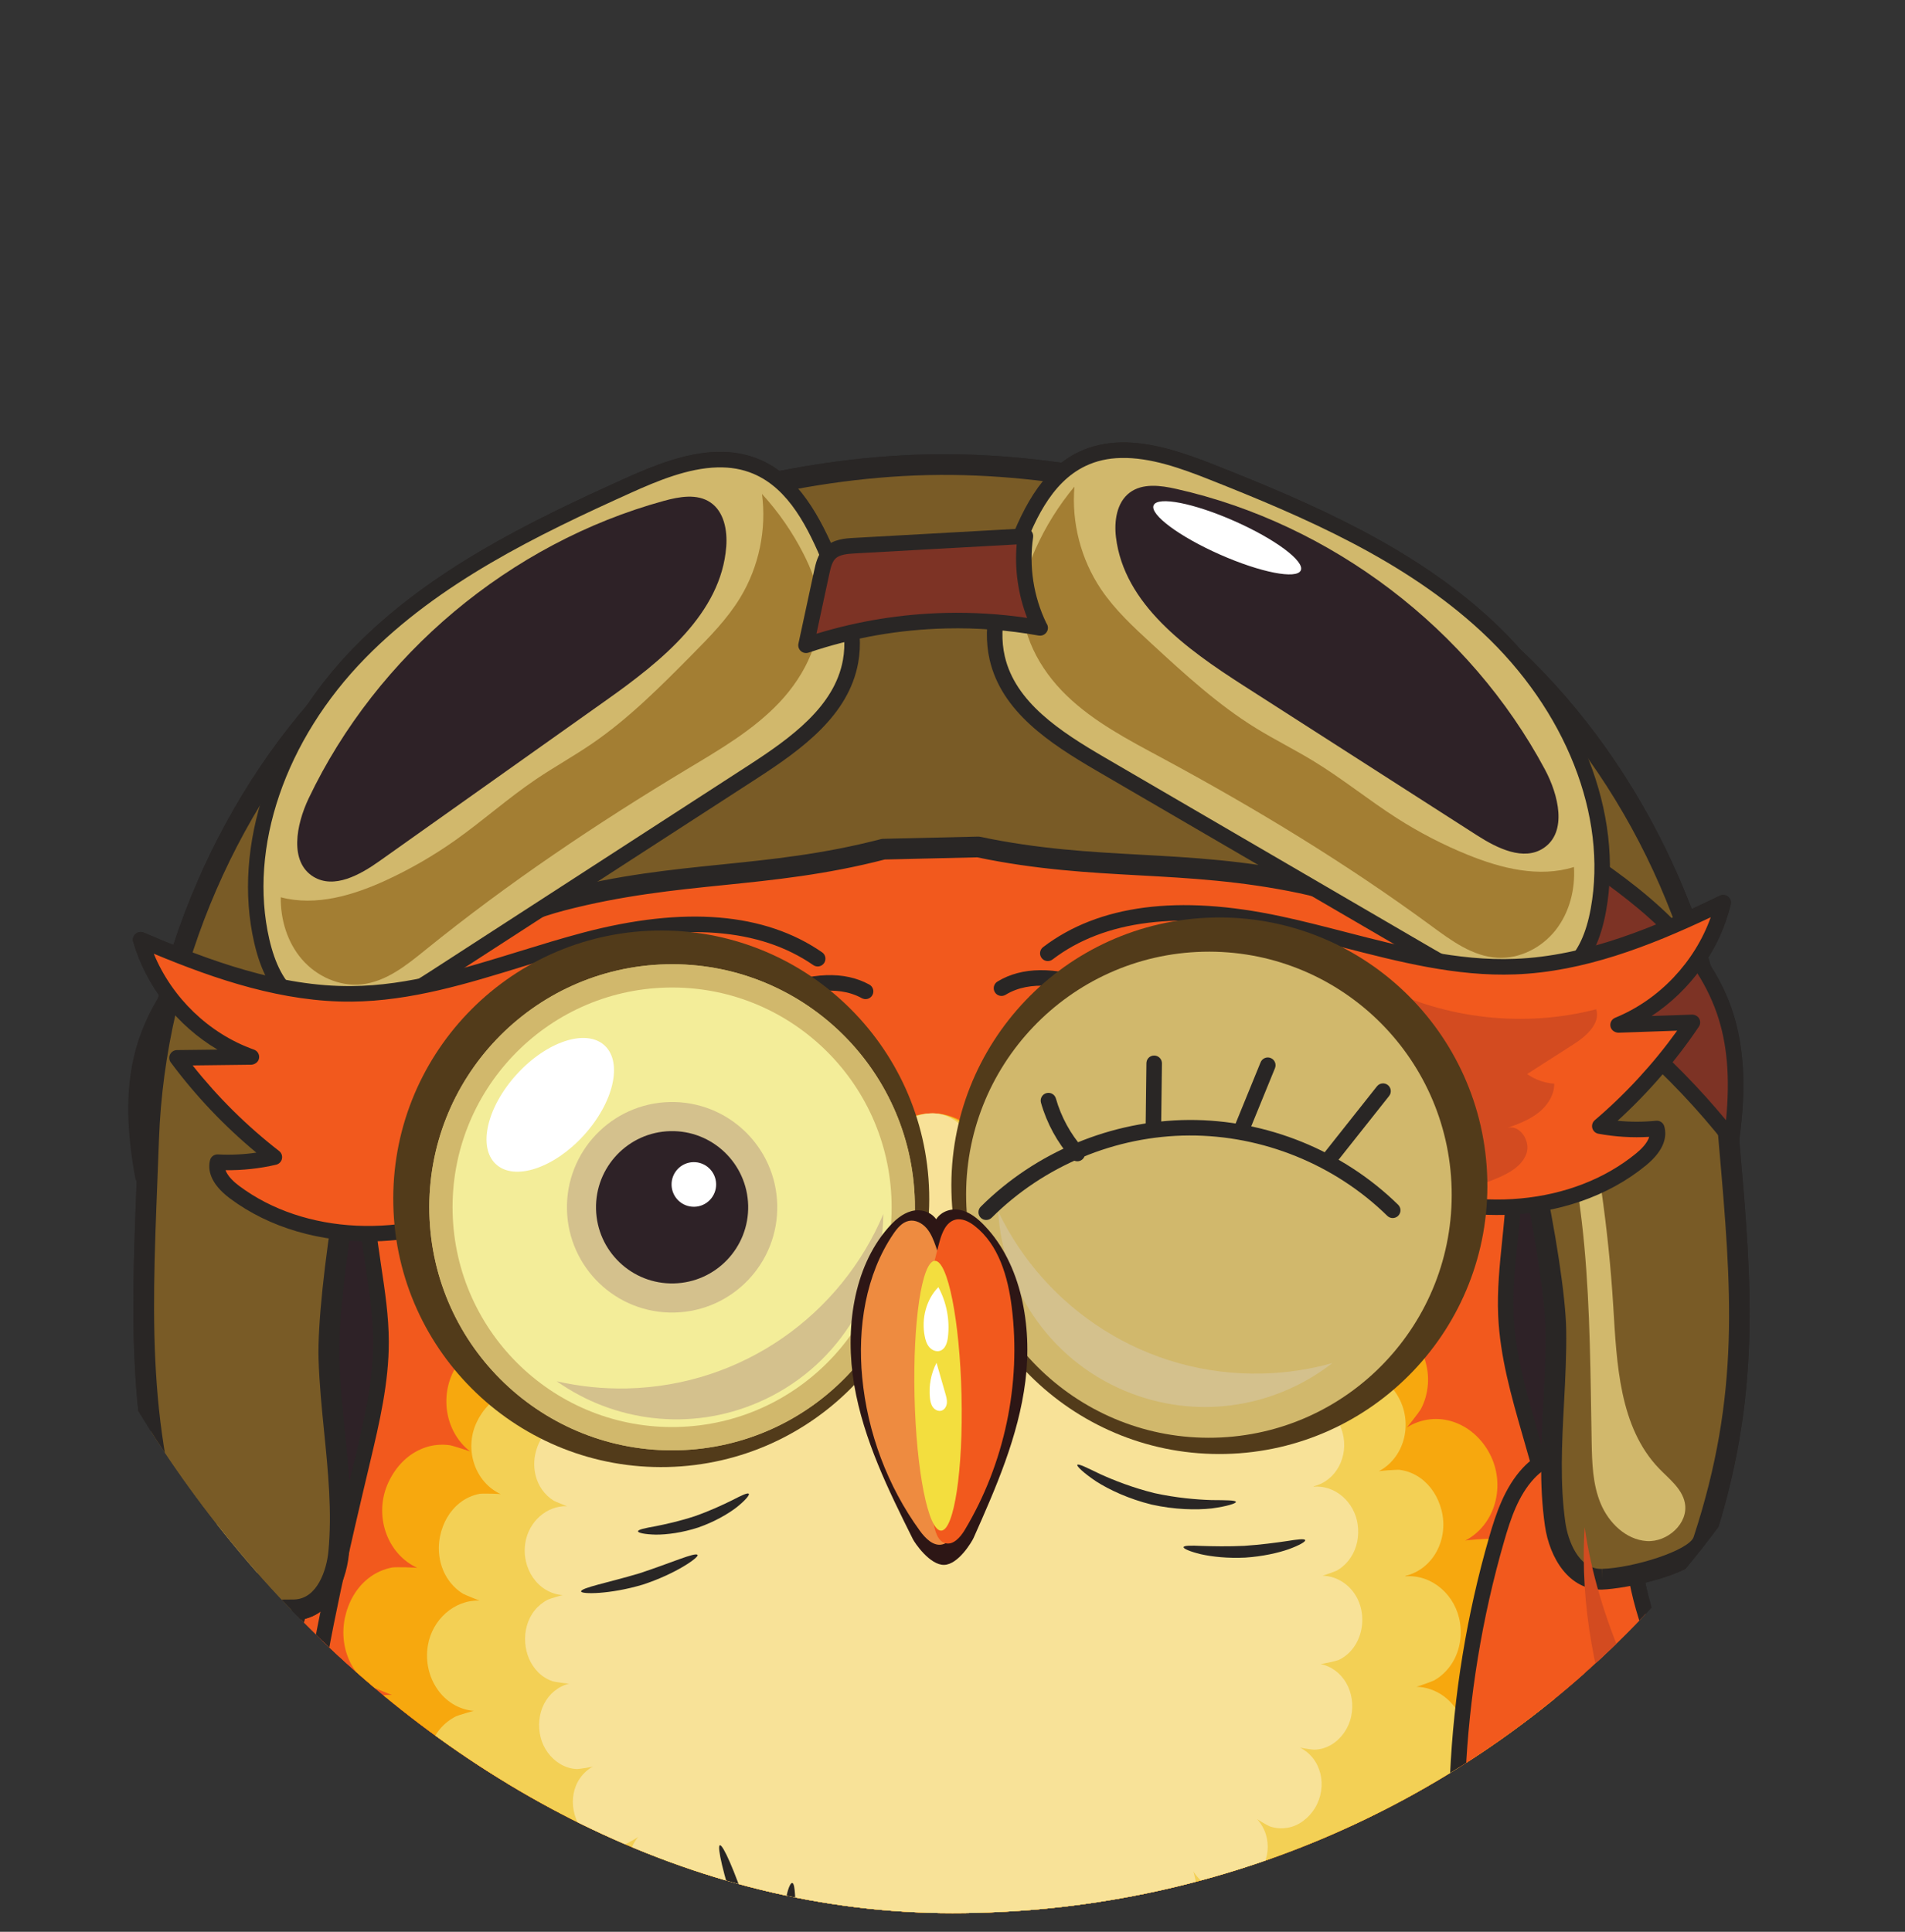 <svg width="72" height="73" viewBox="0 0 72 73" fill="none" xmlns="http://www.w3.org/2000/svg">
<rect x="0" y="0" width="72" height="73" fill="#333333" stroke="none"/>
<g clip-path="url(#clip0_5605_48580)">
<path d="M10.207 48.384C9.931 52.173 9.699 56.191 11.461 59.556C12.875 62.256 15.432 64.201 18.173 65.531C22.483 67.623 27.334 68.375 32.123 68.496C36.912 68.618 41.693 68.136 46.476 67.887C50.19 67.693 54.177 67.551 57.156 65.323C59.397 63.646 60.74 60.964 61.251 58.209C61.761 55.455 61.51 52.614 61.05 49.851C60.166 44.545 58.515 39.367 56.164 34.529C54.694 31.505 52.888 28.541 50.22 26.497C47.165 24.156 43.253 23.234 39.423 22.87C34.342 22.387 29.108 22.803 24.361 24.68C19.615 26.558 15.386 29.982 13.079 34.539C10.935 38.773 10.552 43.65 10.207 48.384Z" fill="#2E2227"/>
<path d="M57.826 54.153C57.407 52.694 56.984 51.218 56.917 49.701C56.85 48.175 57.147 46.658 57.215 45.132C57.521 38.249 52.575 31.485 45.927 29.694L47.895 31.347C45.686 29.855 42.509 30.186 39.777 30.699C38.253 30.985 36.676 31.319 35.231 31.882C33.761 31.387 32.17 31.127 30.635 30.913C27.881 30.529 24.692 30.346 22.555 31.94L24.444 30.197C17.887 32.296 13.263 39.285 13.891 46.146C14.03 47.667 14.397 49.169 14.402 50.696C14.406 52.215 14.053 53.708 13.703 55.186C12.109 61.911 10.537 68.826 11.46 75.677C12.383 82.527 16.347 89.402 22.824 91.803C27.236 93.439 32.206 92.804 36.617 91.126C41.102 92.595 46.096 92.998 50.428 91.157C56.785 88.456 60.423 81.403 61.025 74.517C61.627 67.631 59.732 60.797 57.826 54.153Z" fill="#F2591D"/>
<path d="M36.61 90.832C36.643 90.831 36.677 90.836 36.709 90.847C39.401 91.729 42.016 92.147 44.481 92.09C46.59 92.04 48.552 91.636 50.313 90.887C55.983 88.478 60.073 82.042 60.733 74.492C61.345 67.48 59.325 60.443 57.544 54.234C57.125 52.776 56.692 51.267 56.624 49.714C56.582 48.756 56.681 47.797 56.776 46.868C56.835 46.294 56.895 45.7 56.921 45.119C57.199 38.887 53.059 32.729 47.286 30.453L48.084 31.122C48.203 31.223 48.223 31.399 48.129 31.524C48.035 31.648 47.86 31.677 47.731 31.59C46.644 30.856 45.22 30.52 43.376 30.564C42.059 30.595 40.722 30.82 39.83 30.987C38.099 31.312 36.673 31.635 35.337 32.155C35.273 32.18 35.202 32.182 35.137 32.16C33.779 31.703 32.338 31.447 30.594 31.204C29.696 31.078 28.35 30.915 27.033 30.946C25.189 30.989 23.781 31.392 22.73 32.176C22.605 32.269 22.429 32.248 22.329 32.128C22.23 32.008 22.241 31.831 22.356 31.724L23.121 31.018C17.461 33.562 13.614 39.907 14.183 46.12C14.236 46.699 14.325 47.289 14.41 47.86C14.549 48.783 14.692 49.737 14.695 50.695C14.699 52.249 14.338 53.777 13.988 55.253C12.498 61.539 10.81 68.663 11.75 75.638C12.762 83.149 17.149 89.386 22.925 91.528C24.72 92.193 26.699 92.506 28.807 92.457C31.272 92.399 33.865 91.859 36.513 90.851C36.544 90.839 36.577 90.833 36.61 90.832ZM44.495 92.677C44.495 92.677 44.495 92.677 44.495 92.677C41.993 92.735 39.346 92.318 36.624 91.437C33.947 92.444 31.323 92.985 28.821 93.043C26.638 93.094 24.586 92.77 22.722 92.079C16.744 89.862 12.21 83.44 11.169 75.716C10.214 68.633 11.916 61.453 13.417 55.118C13.759 53.674 14.113 52.182 14.108 50.697C14.105 49.782 13.966 48.849 13.83 47.947C13.743 47.368 13.653 46.769 13.599 46.173C12.96 39.193 17.684 32.053 24.354 29.918C24.486 29.876 24.628 29.931 24.697 30.049C24.766 30.169 24.744 30.32 24.642 30.413L24.258 30.767C25.06 30.518 25.976 30.384 27.019 30.359C28.379 30.328 29.757 30.494 30.675 30.622C32.178 30.832 33.767 31.092 35.223 31.57C36.656 31.024 38.231 30.69 39.722 30.41C40.633 30.239 42.002 30.009 43.362 29.977C44.405 29.952 45.326 30.044 46.139 30.255L45.739 29.919C45.633 29.831 45.603 29.681 45.667 29.559C45.731 29.437 45.87 29.375 46.003 29.411C52.766 31.232 57.819 38.144 57.507 45.145C57.481 45.743 57.419 46.346 57.359 46.928C57.266 47.836 57.17 48.774 57.21 49.688C57.275 51.172 57.698 52.646 58.107 54.072C59.903 60.33 61.939 67.423 61.317 74.543C60.638 82.306 56.409 88.934 50.542 91.427C48.712 92.205 46.678 92.625 44.495 92.677Z" fill="#292625"/>
<path d="M59.123 69.415C58.776 68.543 57.978 67.961 57.079 67.936C57.08 67.951 57.803 67.695 57.886 67.647C58.191 67.475 58.453 67.226 58.653 66.929C59.016 66.391 59.143 65.716 59.05 65.067C58.87 63.815 57.796 62.862 56.587 62.955C56.586 62.949 56.585 62.943 56.584 62.937C57.853 62.632 58.552 61.258 58.209 59.956C58.055 59.37 57.733 58.857 57.249 58.515C56.973 58.319 56.655 58.196 56.325 58.152C56.222 58.138 55.355 58.197 55.365 58.225C56.528 57.625 56.926 56.114 56.301 54.929C55.679 53.75 54.309 53.239 53.17 53.943C53.177 53.954 53.656 53.335 53.702 53.248C53.855 52.961 53.941 52.644 53.967 52.317C54.018 51.656 53.782 50.984 53.362 50.494C52.505 49.493 51.066 49.319 50.106 50.264C50.109 50.268 50.433 49.61 50.46 49.519C50.561 49.19 50.585 48.843 50.54 48.501C50.454 47.848 50.094 47.261 49.594 46.872C48.563 46.061 47.093 46.238 46.351 47.372C46.36 47.378 46.541 46.607 46.548 46.507C46.571 46.152 46.511 45.795 46.38 45.467C46.151 44.888 45.698 44.431 45.157 44.176C43.986 43.617 42.587 44.123 42.095 45.397C42.098 45.398 42.128 44.66 42.117 44.565C42.077 44.224 41.961 43.901 41.786 43.612C41.468 43.086 40.948 42.721 40.378 42.571C39.092 42.231 37.763 43.032 37.538 44.438C37.547 44.439 37.403 43.66 37.368 43.566C37.257 43.26 37.083 42.987 36.86 42.76C36.408 42.3 35.775 42.044 35.146 42.074C34.508 42.103 33.91 42.351 33.47 42.847C33.258 43.085 33.099 43.371 33.004 43.681C32.974 43.777 32.87 44.561 32.879 44.56C32.59 43.207 31.316 42.501 30.072 42.804C29.495 42.945 28.974 43.331 28.654 43.854C28.477 44.143 28.362 44.467 28.323 44.809C28.312 44.914 28.364 45.761 28.378 45.755C27.819 44.505 26.429 44.099 25.279 44.681C24.716 44.966 24.275 45.494 24.08 46.118C23.988 46.414 23.953 46.726 23.982 47.037C23.992 47.142 24.216 47.959 24.229 47.95C23.428 46.852 21.987 46.771 20.984 47.599C20.493 48.005 20.169 48.621 20.106 49.275C20.077 49.586 20.106 49.898 20.199 50.196C20.23 50.296 20.617 51.045 20.629 51.033C19.62 50.138 18.196 50.39 17.387 51.43C16.575 52.474 16.733 54.042 17.769 54.849C17.772 54.844 17.097 54.626 17.009 54.614C16.677 54.567 16.335 54.599 16.02 54.717C15.416 54.942 14.962 55.414 14.681 56.014C14.112 57.227 14.603 58.721 15.789 59.257C15.798 59.228 14.928 59.214 14.825 59.233C14.498 59.294 14.187 59.434 13.921 59.644C13.456 60.013 13.164 60.541 13.036 61.134C12.89 61.819 13.019 62.559 13.418 63.126C13.592 63.375 13.815 63.585 14.068 63.741C14.146 63.789 14.812 64.055 14.813 64.047C13.675 64.015 12.679 64.905 12.483 66.079C12.244 67.505 13.165 68.912 14.567 69.026C14.567 69.011 13.835 69.229 13.75 69.272C13.468 69.413 13.214 69.617 13.011 69.866C12.603 70.365 12.424 71.031 12.472 71.682C12.517 72.311 12.761 72.897 13.198 73.337C13.424 73.565 13.699 73.736 13.995 73.841C14.091 73.875 14.958 74.003 14.953 73.968C13.65 74.29 13.003 75.663 13.338 76.988C13.491 77.597 13.893 78.143 14.409 78.456C14.703 78.635 15.027 78.741 15.367 78.754C15.461 78.758 16.308 78.632 16.292 78.594C15.056 79.268 14.816 80.839 15.558 82.02C15.887 82.541 16.429 82.939 17.016 83.051C17.336 83.112 17.664 83.101 17.976 83.005C18.069 82.976 18.881 82.54 18.841 82.497C17.911 83.549 18.158 85.159 19.253 85.967C20.337 86.766 21.816 86.527 22.492 85.287C22.475 85.278 22.325 86.036 22.32 86.125C22.304 86.481 22.366 86.843 22.512 87.165C22.782 87.764 23.275 88.222 23.868 88.434C25.088 88.897 26.445 88.272 26.84 86.948C26.832 86.946 26.852 87.693 26.869 87.785C26.932 88.127 27.07 88.447 27.262 88.729C27.605 89.232 28.14 89.547 28.708 89.674C29.989 89.958 31.273 89.088 31.488 87.716C31.487 87.716 31.612 88.438 31.643 88.528C31.754 88.853 31.933 89.147 32.159 89.396C32.585 89.862 33.185 90.106 33.792 90.13C35.044 90.189 36.164 89.194 36.225 87.856C36.23 87.856 36.41 88.514 36.447 88.597C36.578 88.889 36.768 89.15 37 89.361C37.496 89.815 38.153 90.023 38.803 89.954C39.381 89.893 39.943 89.64 40.341 89.186C40.558 88.937 40.727 88.64 40.831 88.319C40.863 88.219 40.98 87.387 40.967 87.388C41.256 88.677 42.512 89.493 43.737 89.196C44.305 89.06 44.84 88.738 45.183 88.235C45.374 87.954 45.507 87.627 45.567 87.287C45.585 87.185 45.588 86.331 45.57 86.337C46.04 87.629 47.421 88.181 48.612 87.658C49.168 87.436 49.623 86.974 49.869 86.406C50.008 86.086 50.073 85.741 50.057 85.389C50.053 85.29 49.87 84.445 49.845 84.46C50.57 85.652 52.059 85.846 53.102 85.003C54.159 84.149 54.358 82.552 53.394 81.526C53.375 81.549 54.04 81.926 54.119 81.955C54.44 82.073 54.784 82.094 55.119 82.039C55.757 81.935 56.31 81.5 56.657 80.937C57.377 79.741 57.046 78.161 55.8 77.54C55.791 77.562 56.523 77.672 56.607 77.671C56.952 77.666 57.286 77.566 57.585 77.385C58.136 77.054 58.544 76.47 58.684 75.815C58.969 74.476 58.248 73.129 56.935 72.869C56.929 72.921 57.882 72.701 57.983 72.654C58.359 72.477 58.675 72.191 58.904 71.832C59.35 71.131 59.431 70.194 59.123 69.415C59.246 69.727 58.999 69.103 59.123 69.415Z" fill="#F7A80E"/>
<path d="M55.244 64.979C54.953 64.248 54.285 63.761 53.532 63.74C53.532 63.752 54.139 63.537 54.208 63.498C54.464 63.353 54.683 63.145 54.851 62.896C55.154 62.446 55.261 61.88 55.183 61.336C55.032 60.288 54.132 59.489 53.12 59.567C53.119 59.562 53.118 59.557 53.117 59.551C54.18 59.296 54.766 58.145 54.479 57.055C54.349 56.563 54.079 56.134 53.674 55.847C53.443 55.683 53.177 55.58 52.9 55.543C52.814 55.531 52.087 55.58 52.096 55.605C53.07 55.102 53.404 53.835 52.88 52.843C52.359 51.856 51.211 51.428 50.257 52.017C50.263 52.026 50.664 51.508 50.703 51.435C50.831 51.194 50.904 50.929 50.925 50.654C50.967 50.101 50.77 49.538 50.418 49.127C49.7 48.289 48.494 48.143 47.69 48.935C47.693 48.938 47.964 48.386 47.987 48.311C48.072 48.035 48.092 47.744 48.054 47.457C47.982 46.911 47.68 46.419 47.261 46.093C46.397 45.414 45.166 45.562 44.545 46.512C44.552 46.517 44.704 45.871 44.709 45.788C44.728 45.489 44.678 45.191 44.569 44.916C44.377 44.431 43.997 44.048 43.545 43.835C42.563 43.366 41.391 43.79 40.979 44.857C40.981 44.858 41.006 44.24 40.997 44.161C40.964 43.874 40.867 43.604 40.72 43.362C40.453 42.921 40.018 42.615 39.541 42.489C38.464 42.205 37.35 42.876 37.162 44.054C37.169 44.055 37.048 43.402 37.019 43.324C36.926 43.068 36.78 42.839 36.593 42.648C36.215 42.263 35.684 42.048 35.157 42.073C34.623 42.098 34.122 42.306 33.753 42.721C33.576 42.921 33.443 43.16 33.363 43.42C33.338 43.5 33.251 44.157 33.258 44.156C33.016 43.023 31.948 42.431 30.907 42.685C30.424 42.803 29.987 43.127 29.719 43.565C29.571 43.807 29.474 44.078 29.442 44.365C29.432 44.453 29.475 45.162 29.487 45.157C29.019 44.11 27.854 43.771 26.891 44.258C26.42 44.496 26.05 44.939 25.887 45.462C25.809 45.71 25.78 45.971 25.805 46.231C25.813 46.319 26 47.004 26.012 46.996C25.341 46.076 24.133 46.009 23.293 46.702C22.881 47.042 22.61 47.558 22.558 48.106C22.533 48.367 22.558 48.628 22.635 48.878C22.661 48.962 22.985 49.589 22.995 49.579C22.151 48.829 20.957 49.04 20.28 49.911C19.6 50.786 19.731 52.1 20.599 52.776C20.602 52.772 20.037 52.589 19.962 52.578C19.685 52.539 19.398 52.567 19.135 52.665C18.628 52.854 18.248 53.25 18.013 53.752C17.536 54.768 17.947 56.02 18.941 56.469C18.949 56.445 18.219 56.433 18.133 56.449C17.859 56.5 17.599 56.617 17.376 56.793C16.987 57.102 16.741 57.545 16.635 58.041C16.512 58.615 16.62 59.235 16.955 59.71C17.101 59.919 17.287 60.094 17.499 60.225C17.564 60.265 18.122 60.488 18.123 60.482C17.17 60.455 16.335 61.201 16.171 62.184C15.971 63.378 16.743 64.558 17.917 64.653C17.917 64.64 17.304 64.823 17.233 64.859C16.997 64.977 16.784 65.148 16.613 65.356C16.272 65.775 16.122 66.332 16.162 66.877C16.2 67.405 16.405 67.896 16.77 68.264C16.959 68.455 17.19 68.598 17.438 68.686C17.518 68.715 18.245 68.823 18.24 68.793C17.149 69.063 16.607 70.214 16.887 71.323C17.016 71.833 17.352 72.291 17.784 72.553C18.031 72.703 18.303 72.791 18.587 72.802C18.666 72.805 19.376 72.7 19.362 72.669C18.327 73.234 18.125 74.549 18.748 75.538C19.023 75.975 19.477 76.308 19.969 76.402C20.236 76.453 20.512 76.444 20.773 76.364C20.851 76.34 21.531 75.974 21.498 75.939C20.719 76.819 20.926 78.168 21.843 78.845C22.751 79.515 23.99 79.314 24.557 78.276C24.542 78.268 24.416 78.903 24.412 78.978C24.399 79.276 24.451 79.579 24.573 79.849C24.8 80.35 25.212 80.734 25.71 80.912C26.731 81.3 27.868 80.776 28.199 79.667C28.192 79.666 28.209 80.291 28.224 80.368C28.276 80.654 28.391 80.923 28.552 81.159C28.84 81.58 29.288 81.845 29.764 81.951C30.837 82.189 31.913 81.46 32.092 80.311C32.092 80.31 32.197 80.915 32.223 80.991C32.316 81.263 32.465 81.51 32.655 81.718C33.012 82.109 33.514 82.312 34.023 82.332C35.072 82.382 36.011 81.548 36.061 80.428C36.065 80.428 36.216 80.979 36.248 81.048C36.358 81.293 36.516 81.512 36.711 81.689C37.127 82.069 37.676 82.243 38.221 82.186C38.706 82.134 39.176 81.922 39.509 81.542C39.692 81.333 39.833 81.084 39.92 80.816C39.947 80.731 40.045 80.035 40.034 80.036C40.276 81.115 41.328 81.799 42.355 81.551C42.83 81.436 43.279 81.167 43.566 80.745C43.726 80.51 43.837 80.236 43.888 79.951C43.903 79.865 43.906 79.15 43.89 79.155C44.284 80.237 45.441 80.7 46.439 80.262C46.904 80.076 47.285 79.689 47.492 79.213C47.608 78.945 47.662 78.656 47.649 78.361C47.646 78.278 47.492 77.57 47.471 77.583C48.078 78.582 49.327 78.744 50.2 78.038C51.085 77.323 51.253 75.984 50.445 75.125C50.429 75.144 50.986 75.46 51.052 75.484C51.321 75.582 51.609 75.6 51.89 75.554C52.425 75.467 52.888 75.103 53.178 74.632C53.781 73.629 53.504 72.306 52.46 71.785C52.453 71.804 53.066 71.897 53.136 71.895C53.425 71.891 53.706 71.807 53.956 71.656C54.417 71.378 54.76 70.889 54.877 70.34C55.115 69.219 54.511 68.09 53.411 67.872C53.406 67.915 54.205 67.732 54.289 67.692C54.604 67.544 54.869 67.305 55.061 67.003C55.435 66.416 55.502 65.631 55.244 64.979C55.347 65.24 55.14 64.717 55.244 64.979Z" fill="#F3D055"/>
<path d="M51.363 60.542C51.129 59.953 50.59 59.56 49.983 59.543C49.983 59.553 50.472 59.38 50.528 59.349C50.734 59.232 50.911 59.064 51.046 58.863C51.291 58.5 51.377 58.044 51.314 57.605C51.193 56.76 50.467 56.116 49.65 56.179C49.65 56.175 49.649 56.17 49.648 56.166C50.505 55.96 50.978 55.032 50.746 54.153C50.642 53.757 50.424 53.411 50.097 53.179C49.911 53.047 49.696 52.964 49.473 52.934C49.404 52.925 48.818 52.964 48.825 52.984C49.611 52.578 49.88 51.557 49.457 50.757C49.037 49.961 48.111 49.616 47.342 50.091C47.347 50.098 47.67 49.68 47.702 49.622C47.805 49.428 47.863 49.214 47.88 48.992C47.915 48.546 47.755 48.092 47.472 47.761C46.893 47.085 45.921 46.967 45.272 47.606C45.275 47.608 45.493 47.164 45.512 47.102C45.58 46.88 45.596 46.646 45.566 46.414C45.508 45.974 45.264 45.577 44.926 45.314C44.23 44.766 43.237 44.886 42.736 45.652C42.742 45.656 42.864 45.135 42.868 45.068C42.884 44.828 42.844 44.587 42.755 44.365C42.601 43.974 42.294 43.665 41.93 43.493C41.138 43.115 40.193 43.457 39.861 44.318C39.863 44.318 39.883 43.82 39.876 43.756C39.848 43.526 39.77 43.307 39.652 43.112C39.437 42.757 39.086 42.51 38.701 42.408C37.832 42.179 36.935 42.72 36.783 43.67C36.789 43.67 36.691 43.145 36.668 43.081C36.593 42.874 36.475 42.69 36.324 42.536C36.019 42.226 35.591 42.053 35.167 42.073C34.736 42.093 34.332 42.261 34.034 42.596C33.892 42.757 33.784 42.949 33.72 43.159C33.7 43.223 33.629 43.753 33.635 43.752C33.44 42.839 32.579 42.361 31.739 42.566C31.349 42.662 30.997 42.923 30.781 43.276C30.662 43.471 30.584 43.689 30.558 43.92C30.55 43.991 30.585 44.563 30.595 44.559C30.217 43.715 29.278 43.441 28.501 43.834C28.121 44.027 27.823 44.384 27.691 44.805C27.629 45.005 27.605 45.215 27.625 45.425C27.632 45.496 27.783 46.048 27.792 46.042C27.251 45.301 26.277 45.246 25.6 45.806C25.268 46.08 25.049 46.495 25.007 46.937C24.987 47.148 25.007 47.359 25.069 47.56C25.091 47.627 25.352 48.133 25.36 48.125C24.679 47.52 23.716 47.691 23.17 48.393C22.622 49.098 22.728 50.158 23.428 50.703C23.43 50.7 22.974 50.552 22.915 50.544C22.691 50.512 22.46 50.534 22.247 50.614C21.839 50.766 21.532 51.085 21.342 51.489C20.958 52.309 21.289 53.318 22.091 53.681C22.097 53.661 21.509 53.652 21.439 53.665C21.218 53.706 21.008 53.8 20.829 53.942C20.515 54.191 20.317 54.548 20.231 54.949C20.132 55.411 20.219 55.911 20.489 56.294C20.607 56.462 20.757 56.604 20.928 56.709C20.981 56.742 21.431 56.922 21.431 56.916C20.662 56.895 19.99 57.496 19.857 58.289C19.696 59.252 20.318 60.203 21.265 60.279C21.265 60.27 20.771 60.417 20.713 60.446C20.523 60.541 20.351 60.679 20.214 60.847C19.939 61.184 19.818 61.634 19.85 62.074C19.881 62.499 20.046 62.895 20.34 63.192C20.493 63.346 20.679 63.461 20.879 63.532C20.944 63.555 21.53 63.642 21.526 63.618C20.645 63.836 20.209 64.764 20.435 65.658C20.538 66.069 20.81 66.439 21.158 66.65C21.357 66.771 21.576 66.842 21.806 66.851C21.869 66.853 22.441 66.769 22.43 66.743C21.595 67.199 21.433 68.259 21.935 69.057C22.157 69.41 22.523 69.678 22.919 69.754C23.135 69.795 23.357 69.787 23.568 69.722C23.631 69.703 24.179 69.409 24.152 69.38C23.524 70.09 23.691 71.178 24.431 71.724C25.163 72.264 26.162 72.102 26.619 71.265C26.607 71.258 26.506 71.77 26.503 71.83C26.492 72.071 26.533 72.316 26.632 72.533C26.815 72.937 27.147 73.246 27.549 73.39C28.372 73.703 29.289 73.28 29.555 72.386C29.55 72.385 29.564 72.89 29.576 72.952C29.618 73.182 29.711 73.399 29.841 73.589C30.073 73.929 30.434 74.142 30.818 74.228C31.683 74.42 32.55 73.832 32.695 72.905C32.695 72.905 32.779 73.393 32.8 73.454C32.875 73.673 32.996 73.872 33.149 74.04C33.437 74.355 33.842 74.519 34.252 74.535C35.097 74.576 35.855 73.903 35.895 73C35.898 73 36.02 73.444 36.045 73.5C36.135 73.697 36.263 73.874 36.419 74.016C36.755 74.323 37.198 74.463 37.637 74.417C38.028 74.376 38.407 74.205 38.676 73.898C38.823 73.73 38.937 73.529 39.007 73.312C39.029 73.245 39.108 72.683 39.099 72.684C39.294 73.554 40.142 74.105 40.97 73.905C41.353 73.813 41.715 73.596 41.947 73.256C42.076 73.066 42.166 72.845 42.206 72.615C42.218 72.546 42.221 71.969 42.208 71.974C42.526 72.846 43.459 73.219 44.263 72.866C44.639 72.716 44.946 72.403 45.112 72.02C45.206 71.804 45.25 71.571 45.239 71.333C45.236 71.266 45.113 70.695 45.096 70.706C45.585 71.511 46.592 71.642 47.296 71.072C48.01 70.496 48.145 69.417 47.494 68.724C47.48 68.739 47.93 68.994 47.983 69.013C48.2 69.093 48.433 69.107 48.659 69.07C49.09 69 49.463 68.706 49.698 68.326C50.184 67.518 49.96 66.451 49.119 66.031C49.113 66.046 49.607 66.121 49.664 66.119C49.897 66.116 50.123 66.048 50.325 65.927C50.697 65.702 50.973 65.308 51.067 64.865C51.259 63.962 50.772 63.051 49.885 62.875C49.881 62.91 50.525 62.762 50.593 62.73C50.847 62.611 51.061 62.418 51.215 62.175C51.517 61.702 51.571 61.069 51.363 60.542C51.447 60.753 51.28 60.332 51.363 60.542Z" fill="#F8E298"/>
<path d="M63.601 83.918C63.098 82.156 62.594 80.393 62.091 78.63C63.298 80.64 65.352 82.121 67.639 82.63C67.26 81.182 66.88 79.735 66.501 78.287C67.495 79.375 68.736 80.234 70.103 80.781C70.475 80.93 70.924 81.048 71.252 80.818C71.583 80.585 71.622 80.115 71.605 79.711C71.444 75.775 69.105 72.304 66.807 69.105C64.509 65.906 62.084 62.529 61.707 58.608C61.578 57.267 61.527 55.613 60.32 55.019C59.479 54.604 58.419 54.98 57.777 55.663C57.135 56.346 56.824 57.269 56.564 58.17C54.883 63.995 54.601 70.22 55.75 76.174C56.121 78.097 56.699 80.097 58.122 81.442C58.012 79.526 57.902 77.609 57.792 75.693C58.764 78.97 60.84 81.908 63.601 83.918Z" fill="#F2591D"/>
<path d="M57.786 75.401C57.916 75.397 58.035 75.482 58.073 75.61C58.946 78.553 60.707 81.196 63.074 83.14L61.809 78.711C61.769 78.57 61.839 78.42 61.974 78.361C62.108 78.303 62.266 78.353 62.342 78.48C63.418 80.271 65.22 81.644 67.229 82.223L66.217 78.363C66.183 78.232 66.242 78.095 66.361 78.03C66.479 77.966 66.626 77.99 66.717 78.09C67.68 79.143 68.888 79.98 70.212 80.51C70.632 80.677 70.91 80.7 71.084 80.578C71.256 80.457 71.331 80.178 71.312 79.724C71.158 75.96 68.981 72.634 66.569 69.277C64.224 66.013 61.8 62.639 61.415 58.636L61.386 58.316C61.278 57.117 61.156 55.758 60.19 55.282C59.987 55.182 59.761 55.135 59.517 55.14C58.983 55.153 58.398 55.43 57.99 55.864C57.384 56.511 57.092 57.398 56.846 58.252C55.177 64.033 54.898 70.211 56.038 76.119C56.334 77.652 56.774 79.347 57.782 80.634L57.499 75.711C57.491 75.562 57.595 75.43 57.742 75.405C57.757 75.402 57.771 75.401 57.786 75.401ZM63.608 84.212C63.545 84.214 63.482 84.195 63.429 84.156C61.145 82.494 59.333 80.228 58.198 77.65L58.411 81.37C58.416 81.391 58.42 81.413 58.42 81.436C58.424 81.598 58.296 81.733 58.134 81.736C58.132 81.736 58.13 81.737 58.129 81.737C58.053 81.738 57.978 81.71 57.92 81.656C56.399 80.218 55.824 78.106 55.462 76.23C54.305 70.231 54.588 63.958 56.282 58.089C56.537 57.207 56.867 56.204 57.563 55.462C58.082 54.91 58.808 54.57 59.503 54.553C59.842 54.545 60.161 54.614 60.449 54.756C61.71 55.378 61.854 56.978 61.97 58.264L61.999 58.58C62.369 62.425 64.746 65.734 67.045 68.934C69.511 72.367 71.737 75.773 71.898 79.7C71.916 80.127 71.885 80.732 71.42 81.059C71.075 81.301 70.629 81.309 69.994 81.055C68.922 80.626 67.922 80.007 67.054 79.242L67.909 82.503C67.926 82.54 67.937 82.581 67.938 82.624C67.942 82.786 67.813 82.92 67.652 82.924C67.65 82.924 67.648 82.924 67.646 82.924C67.623 82.925 67.599 82.922 67.576 82.917C65.758 82.513 64.065 81.497 62.816 80.103L63.883 83.838C63.918 83.959 63.872 84.088 63.77 84.16C63.721 84.193 63.665 84.211 63.608 84.212Z" fill="#292625"/>
<path d="M11.081 83.445C11.501 81.661 11.922 79.876 12.342 78.092C11.231 80.156 9.248 81.732 6.987 82.347C7.298 80.883 7.61 79.42 7.921 77.956C6.979 79.088 5.779 80.005 4.439 80.616C4.075 80.782 3.631 80.92 3.293 80.706C2.952 80.489 2.891 80.021 2.889 79.617C2.866 75.677 5.04 72.1 7.186 68.798C9.331 65.495 11.595 62.008 11.789 58.073C11.855 56.728 11.829 55.074 13.007 54.423C13.827 53.97 14.904 54.296 15.577 54.948C16.25 55.6 16.604 56.508 16.906 57.396C18.858 63.136 19.43 69.341 18.561 75.341C18.281 77.28 17.797 79.305 16.439 80.715C16.459 78.796 16.479 76.876 16.499 74.957C15.681 78.276 13.746 81.308 11.081 83.445Z" fill="#F2591D"/>
<path d="M12.335 77.799C12.372 77.798 12.41 77.804 12.446 77.818C12.584 77.87 12.661 78.016 12.628 78.16L11.571 82.643C13.845 80.591 15.48 77.868 16.214 74.887C16.25 74.743 16.389 74.648 16.535 74.666C16.683 74.685 16.794 74.812 16.792 74.961L16.741 79.891C17.686 78.559 18.048 76.846 18.271 75.3C19.134 69.345 18.565 63.187 16.628 57.491C16.342 56.65 16.009 55.776 15.373 55.159C14.945 54.745 14.348 54.495 13.815 54.507C13.571 54.513 13.347 54.571 13.148 54.681C12.207 55.201 12.148 56.565 12.096 57.767L12.082 58.088C11.885 62.104 9.621 65.589 7.432 68.958C5.18 72.425 3.16 75.848 3.182 79.616C3.185 80.07 3.273 80.346 3.451 80.459C3.63 80.573 3.906 80.537 4.318 80.349C5.616 79.758 6.784 78.865 7.696 77.769C7.782 77.665 7.928 77.634 8.049 77.692C8.171 77.751 8.236 77.885 8.208 78.018L7.378 81.921C9.358 81.249 11.094 79.793 12.084 77.953C12.136 77.858 12.233 77.801 12.335 77.799ZM11.088 83.739C11.031 83.74 10.974 83.725 10.924 83.694C10.818 83.627 10.767 83.5 10.795 83.378L11.686 79.597C10.505 81.048 8.86 82.142 7.064 82.631C6.965 82.658 6.86 82.631 6.786 82.561C6.712 82.49 6.679 82.387 6.7 82.287L7.413 78.935C6.582 79.74 5.612 80.405 4.561 80.883C3.938 81.167 3.493 81.18 3.137 80.954C2.657 80.65 2.598 80.046 2.596 79.619C2.573 75.689 4.638 72.183 6.94 68.638C9.087 65.334 11.307 61.917 11.496 58.059L11.51 57.742C11.566 56.452 11.635 54.847 12.865 54.167C13.147 54.011 13.462 53.928 13.801 53.92C14.496 53.904 15.237 54.21 15.781 54.738C16.511 55.446 16.888 56.432 17.184 57.302C19.15 63.085 19.727 69.338 18.852 75.384C18.578 77.275 18.102 79.412 16.65 80.92C16.566 81.006 16.439 81.033 16.328 80.988C16.216 80.942 16.144 80.833 16.146 80.713L16.185 76.93C15.172 79.559 13.468 81.907 11.264 83.674C11.213 83.716 11.15 83.737 11.088 83.739Z" fill="#292625"/>
<path d="M65.22 41.635C64.7 35.392 61.735 28.876 56.764 24.427C54.3 22.221 44.664 17.357 35.086 17.562C25.343 17.77 15.658 23.087 13.259 25.445C8.501 30.122 5.845 36.77 5.618 43.03C5.391 49.29 4.977 54.138 7.232 60.065C7.548 60.895 10.126 60.853 11.122 60.834C12.207 60.814 12.707 59.632 12.799 58.678C13.035 56.235 12.505 53.792 12.43 51.343C12.355 48.893 13.461 41.548 14.578 39.185C16.001 36.172 18.81 34.657 21.24 34.025C25.651 32.878 28.974 33.237 33.385 32.09L36.971 32.006C41.431 32.946 44.733 32.431 49.193 33.371C51.65 33.889 54.527 35.27 56.09 38.213C57.316 40.522 58.764 47.807 58.804 50.258C58.844 52.708 58.428 55.172 58.778 57.602C58.914 58.55 59.469 59.708 60.555 59.677C61.55 59.649 64.107 59.045 64.383 58.201C66.359 52.175 65.739 47.878 65.22 41.635Z" fill="#795B26"/>
<path d="M33.376 31.698L36.963 31.614C36.993 31.614 37.023 31.617 37.053 31.623C39.253 32.087 41.211 32.194 43.104 32.298C45.027 32.403 47.015 32.512 49.274 32.988C51.16 33.385 54.598 34.569 56.435 38.029C57.678 40.369 59.154 47.732 59.195 50.251C59.21 51.179 59.16 52.118 59.112 53.025C59.033 54.518 58.952 56.062 59.165 57.546C59.26 58.202 59.655 59.307 60.538 59.286L60.548 59.677L60.544 59.286C61.74 59.252 63.846 58.587 64.012 58.079C65.787 52.667 65.444 48.737 64.97 43.297C64.924 42.767 64.877 42.225 64.83 41.667C64.295 35.242 61.183 28.906 56.504 24.718C54.184 22.642 44.729 17.747 35.095 17.953L35.039 17.954C25.25 18.183 15.688 23.605 13.533 25.724C9.056 30.126 6.243 36.6 6.009 43.044C5.99 43.558 5.97 44.063 5.951 44.56C5.73 50.147 5.556 54.56 7.598 59.925C7.649 60.061 8.055 60.499 11.115 60.443C12.004 60.422 12.347 59.3 12.411 58.64C12.555 57.147 12.401 55.609 12.252 54.122C12.162 53.218 12.068 52.282 12.04 51.355C11.963 48.836 13.093 41.412 14.225 39.017C15.898 35.474 19.277 34.132 21.142 33.646C23.377 33.065 25.358 32.863 27.273 32.668C29.16 32.476 31.11 32.277 33.286 31.711C33.316 31.703 33.345 31.699 33.376 31.698ZM60.557 60.069C59.305 60.098 58.567 58.879 58.391 57.657C58.167 56.097 58.251 54.515 58.331 52.984C58.379 52.09 58.428 51.165 58.413 50.264C58.374 47.87 56.92 40.609 55.745 38.397C54.056 35.217 50.865 34.123 49.113 33.754C46.912 33.29 44.955 33.183 43.061 33.079C41.151 32.974 39.177 32.866 36.936 32.398L33.439 32.48C31.223 33.052 29.256 33.253 27.353 33.447C25.466 33.639 23.516 33.838 21.339 34.404C19.606 34.855 16.469 36.097 14.931 39.352C13.862 41.617 12.748 48.938 12.822 51.331C12.849 52.232 12.941 53.153 13.03 54.044C13.183 55.569 13.34 57.146 13.189 58.715C13.071 59.944 12.391 61.196 11.139 61.225C9.131 61.262 7.232 61.164 6.867 60.204C4.768 54.689 4.945 50.205 5.17 44.529C5.189 44.033 5.209 43.529 5.228 43.016C5.469 36.377 8.369 29.704 12.985 25.166C15.279 22.911 24.876 17.409 35.021 17.172L35.078 17.171C44.932 16.96 54.638 21.998 57.025 24.135C61.849 28.452 65.058 34.982 65.61 41.602C65.656 42.159 65.703 42.7 65.749 43.229C66.213 48.553 66.579 52.759 64.755 58.323C64.357 59.536 61.309 60.047 60.566 60.068C60.566 60.068 60.557 60.069 60.557 60.069Z" fill="#292625"/>
<path d="M5.45 39.602C4.988 41.171 5.103 42.854 5.401 44.462C7.372 41.707 9.846 39.312 12.664 37.433C12.18 35.973 11.697 34.513 11.213 33.053C8.823 34.805 6.287 36.758 5.45 39.602Z" fill="#7D3325"/>
<path d="M11.061 33.529C8.571 35.371 6.479 37.142 5.73 39.685C5.393 40.83 5.342 42.128 5.575 43.728C7.458 41.227 9.722 39.073 12.315 37.314L11.061 33.529ZM5.407 44.756C5.383 44.756 5.36 44.754 5.336 44.749C5.221 44.723 5.133 44.632 5.112 44.516C4.739 42.502 4.757 40.914 5.168 39.52C6.069 36.46 8.942 34.354 11.039 32.816C11.115 32.76 11.212 32.745 11.302 32.773C11.391 32.802 11.461 32.871 11.491 32.961L12.942 37.341C12.983 37.466 12.936 37.604 12.826 37.677C10.02 39.549 7.602 41.889 5.638 44.633C5.584 44.709 5.498 44.754 5.407 44.756Z" fill="#292625"/>
<path d="M65.168 38.205C65.704 39.75 65.667 41.437 65.445 43.057C63.346 40.397 60.763 38.121 57.86 36.375C58.275 34.894 58.69 33.413 59.105 31.932C61.574 33.57 64.199 35.403 65.168 38.205Z" fill="#7D3325"/>
<path d="M58.202 36.24C60.875 37.876 63.237 39.922 65.235 42.332C65.393 40.722 65.281 39.429 64.891 38.301C64.023 35.795 61.851 34.124 59.278 32.4L58.202 36.24ZM65.451 43.351C65.36 43.353 65.272 43.312 65.214 43.239C63.124 40.59 60.599 38.365 57.709 36.627C57.595 36.559 57.541 36.423 57.577 36.296L58.822 31.853C58.847 31.762 58.914 31.69 59.002 31.657C59.089 31.624 59.188 31.635 59.266 31.687C61.433 33.125 64.401 35.095 65.445 38.109C65.921 39.483 66.013 41.068 65.734 43.097C65.718 43.214 65.635 43.309 65.521 43.34C65.498 43.346 65.474 43.35 65.451 43.351Z" fill="#292625"/>
<path d="M28.579 17.629C27.027 16.98 25.268 17.66 23.734 18.351C20.085 19.996 16.404 21.8 13.602 24.659C10.8 27.517 8.996 31.656 9.894 35.559C10.082 36.375 10.409 37.203 11.058 37.732C11.838 38.369 12.956 38.451 13.928 38.193C14.9 37.935 15.763 37.38 16.608 36.833C20.551 34.282 24.493 31.73 28.436 29.178C30.047 28.135 31.803 26.885 32.147 24.995C32.38 23.716 31.897 22.424 31.395 21.224C30.791 19.782 30.021 18.232 28.579 17.629Z" fill="#D1B86C"/>
<path d="M27.122 17.662C26.007 17.689 24.85 18.17 23.854 18.619C20.299 20.221 16.595 22.023 13.811 24.864C10.775 27.962 9.383 32.035 10.179 35.493C10.398 36.441 10.745 37.099 11.243 37.505C11.805 37.964 12.497 38.047 12.979 38.035C13.269 38.029 13.563 37.986 13.852 37.909C14.789 37.66 15.633 37.114 16.448 36.587L28.276 28.932C29.914 27.872 31.54 26.691 31.858 24.943C32.075 23.752 31.614 22.509 31.124 21.338C30.552 19.973 29.829 18.47 28.466 17.9C28.055 17.729 27.616 17.651 27.122 17.662ZM12.992 38.622C12.16 38.642 11.427 38.413 10.872 37.96C10.27 37.469 9.856 36.705 9.608 35.625C8.768 31.973 10.218 27.692 13.392 24.453C16.248 21.54 20.007 19.709 23.613 18.084C24.739 17.576 25.942 17.103 27.108 17.076C27.678 17.062 28.211 17.157 28.692 17.358C30.185 17.982 31.003 19.531 31.665 21.111C32.19 22.363 32.681 23.698 32.435 25.048C32.075 27.026 30.34 28.295 28.595 29.425L16.767 37.079C15.913 37.632 15.03 38.204 14.003 38.477C13.669 38.565 13.329 38.614 12.992 38.622Z" fill="#292625"/>
<path d="M27.977 22.585C27.488 23.391 26.819 24.069 26.156 24.739C24.969 25.938 23.772 27.145 22.379 28.099C21.681 28.577 20.939 28.987 20.239 29.461C19.19 30.172 18.242 31.021 17.208 31.752C16.388 32.332 15.515 32.837 14.604 33.258C13.354 33.834 11.943 34.257 10.612 33.907C10.599 34.753 10.861 35.616 11.415 36.256C11.968 36.895 12.824 37.285 13.665 37.198C14.596 37.1 15.371 36.47 16.099 35.881C19.209 33.364 22.538 31.128 25.967 29.067C27.202 28.325 28.469 27.591 29.458 26.544C30.448 25.496 31.139 24.066 30.949 22.637C30.871 22.043 30.645 21.477 30.375 20.943C29.956 20.117 29.424 19.348 28.799 18.665C28.978 20.014 28.683 21.422 27.977 22.585Z" fill="#A37E33"/>
<path d="M11.852 33.134C12.628 33.603 13.603 33.064 14.342 32.539C17.201 30.512 20.06 28.484 22.919 26.456C24.991 24.987 27.258 23.187 27.449 20.654C27.495 20.037 27.364 19.334 26.852 18.987C26.349 18.645 25.675 18.767 25.089 18.928C19.285 20.521 14.255 24.735 11.665 30.172C11.197 31.155 10.921 32.57 11.852 33.134Z" fill="#2E2227"/>
<path d="M40.908 17.34C42.429 16.62 44.218 17.216 45.782 17.835C49.504 19.307 53.265 20.937 56.198 23.662C59.131 26.386 61.126 30.436 60.412 34.377C60.263 35.201 59.974 36.044 59.351 36.602C58.602 37.274 57.489 37.409 56.506 37.197C55.522 36.984 54.635 36.47 53.765 35.963C49.707 33.599 45.65 31.235 41.592 28.87C39.933 27.904 38.121 26.738 37.689 24.866C37.397 23.598 37.818 22.285 38.264 21.063C38.8 19.594 39.496 18.01 40.908 17.34Z" fill="#D1B86C"/>
<path d="M42.367 17.306C41.873 17.317 41.437 17.416 41.035 17.606C39.7 18.238 39.048 19.774 38.54 21.164C38.105 22.357 37.703 23.619 37.976 24.8C38.375 26.53 40.055 27.635 41.741 28.617L53.913 35.71C54.753 36.199 55.621 36.705 56.569 36.91C56.861 36.973 57.157 37.002 57.447 36.995C57.929 36.984 58.616 36.868 59.157 36.384C59.635 35.955 59.951 35.282 60.124 34.325C60.758 30.832 59.177 26.829 56 23.877C53.086 21.169 49.301 19.542 45.676 18.108C44.659 17.706 43.481 17.279 42.367 17.306ZM57.461 37.582C57.125 37.59 56.783 37.556 56.445 37.483C55.407 37.259 54.497 36.729 53.618 36.217L41.445 29.124C39.649 28.077 37.857 26.891 37.404 24.932C37.096 23.595 37.524 22.238 37.989 20.963C38.577 19.353 39.322 17.768 40.784 17.075C41.255 16.852 41.783 16.732 42.353 16.719C43.519 16.692 44.742 17.108 45.891 17.562C49.569 19.017 53.41 20.67 56.398 23.447C59.721 26.534 61.37 30.742 60.701 34.429C60.504 35.52 60.127 36.302 59.548 36.821C59.014 37.299 58.293 37.562 57.461 37.582Z" fill="#292625"/>
<path d="M41.612 22.265C42.139 23.048 42.839 23.694 43.533 24.332C44.775 25.475 46.026 26.625 47.462 27.512C48.182 27.956 48.943 28.331 49.664 28.773C50.745 29.433 51.732 30.237 52.799 30.919C53.645 31.46 54.54 31.923 55.471 32.301C56.746 32.819 58.175 33.175 59.488 32.763C59.541 33.608 59.319 34.482 58.796 35.147C58.274 35.811 57.437 36.241 56.593 36.193C55.658 36.139 54.855 35.546 54.1 34.991C50.876 32.623 47.445 30.544 43.924 28.646C42.656 27.963 41.356 27.289 40.319 26.289C39.281 25.29 38.523 23.893 38.646 22.456C38.697 21.86 38.896 21.284 39.141 20.738C39.521 19.893 40.016 19.099 40.609 18.388C40.493 19.744 40.853 21.137 41.612 22.265Z" fill="#A37E33"/>
<path d="M58.343 32.046C57.59 32.551 56.591 32.058 55.828 31.569C52.877 29.677 49.926 27.785 46.976 25.893C44.838 24.523 42.489 22.831 42.179 20.309C42.104 19.695 42.203 18.987 42.697 18.616C43.184 18.251 43.863 18.341 44.456 18.475C50.328 19.795 55.55 23.768 58.391 29.078C58.905 30.039 59.247 31.439 58.343 32.046Z" fill="#2E2227"/>
<path d="M31.373 20.896C31.18 21.084 31.114 21.364 31.058 21.627C30.86 22.547 30.662 23.465 30.464 24.384C33.294 23.427 36.368 23.199 39.308 23.728C38.779 22.664 38.584 21.436 38.757 20.261C36.601 20.38 34.446 20.5 32.29 20.62C31.964 20.638 31.608 20.669 31.373 20.896Z" fill="#7D3325"/>
<path d="M38.425 20.573L32.306 20.913C32.011 20.93 31.733 20.957 31.578 21.107C31.452 21.229 31.397 21.443 31.344 21.689L30.858 23.949C32.437 23.465 34.079 23.2 35.748 23.161C36.778 23.137 37.81 23.201 38.822 23.351C38.481 22.472 38.344 21.512 38.425 20.573ZM30.471 24.678C30.398 24.68 30.325 24.654 30.269 24.604C30.19 24.534 30.155 24.426 30.177 24.323L30.771 21.566C30.828 21.302 30.905 20.941 31.169 20.686C31.495 20.37 31.963 20.344 32.274 20.327L38.741 19.967C38.828 19.96 38.914 19.998 38.974 20.063C39.033 20.128 39.06 20.216 39.047 20.303C38.886 21.402 39.063 22.553 39.549 23.552C39.584 23.599 39.605 23.657 39.607 23.721C39.611 23.884 39.475 24.018 39.319 24.021C39.297 24.02 39.277 24.02 39.256 24.017C38.112 23.811 36.936 23.72 35.761 23.748C33.98 23.79 32.229 24.097 30.558 24.663C30.53 24.672 30.5 24.677 30.471 24.678Z" fill="#292625"/>
<path d="M8.909 56.761C8.549 57.169 8.088 57.551 8.005 58.089C7.884 58.869 8.731 59.559 9.514 59.469C10.297 59.378 10.916 58.71 11.184 57.969C11.453 57.228 11.437 56.418 11.414 55.63C11.271 50.706 10.977 45.639 12.61 40.992C12.707 40.717 12.799 40.378 12.605 40.161C12.417 39.95 12.052 40.002 11.846 40.195C11.64 40.389 11.553 40.674 11.48 40.947C11.026 42.644 10.772 44.389 10.604 46.137C10.463 47.6 10.381 49.069 10.36 50.538C10.328 52.717 10.349 55.126 8.909 56.761Z" fill="#D1B86C"/>
<path d="M62.713 55.502C63.092 55.893 63.57 56.253 63.678 56.786C63.835 57.559 63.022 58.288 62.236 58.235C61.449 58.181 60.8 57.543 60.497 56.815C60.194 56.087 60.172 55.277 60.157 54.489C60.07 49.564 60.128 44.488 58.279 39.923C58.169 39.653 58.061 39.319 58.244 39.093C58.422 38.873 58.789 38.908 59.004 39.092C59.219 39.275 59.319 39.556 59.405 39.826C59.938 41.499 60.273 43.23 60.523 44.969C60.732 46.423 60.883 47.887 60.973 49.354C61.106 51.529 61.199 53.936 62.713 55.502Z" fill="#D1B86C"/>
<path d="M19.28 22.885C19.561 23.142 18.87 24.356 17.738 25.597C16.605 26.837 15.459 27.635 15.178 27.378C14.898 27.122 15.588 25.908 16.721 24.667C17.853 23.426 18.999 22.628 19.28 22.885" fill="white"/>
<path d="M49.164 21.554C49.01 21.902 47.64 21.633 46.104 20.954C44.568 20.274 43.448 19.441 43.602 19.093C43.755 18.744 45.125 19.013 46.661 19.693C48.197 20.373 49.317 21.206 49.164 21.554" fill="white"/>
<path d="M30.905 36.228C28.41 34.503 25.055 34.752 22.124 35.524C19.192 36.297 16.321 37.529 13.289 37.557C10.525 37.582 7.857 36.6 5.316 35.511C5.908 37.536 7.515 39.236 9.501 39.94C8.565 39.952 7.628 39.963 6.691 39.974C7.74 41.384 8.981 42.65 10.37 43.727C9.667 43.89 8.941 43.954 8.221 43.917C8.116 44.365 8.495 44.774 8.863 45.05C11.593 47.091 15.515 47.042 18.56 45.511C22.556 43.503 25.21 39.338 29.334 37.608C30.411 37.156 31.691 36.9 32.715 37.463L30.905 36.228Z" fill="#F2591D"/>
<path d="M14.16 46.909C12.141 46.956 10.191 46.409 8.688 45.285C7.923 44.712 7.856 44.189 7.936 43.85C7.968 43.712 8.093 43.617 8.236 43.624C8.722 43.649 9.209 43.627 9.689 43.557C8.48 42.555 7.394 41.411 6.456 40.15C6.39 40.061 6.379 39.943 6.428 39.844C6.477 39.746 6.573 39.685 6.687 39.681L8.221 39.663C6.705 38.765 5.531 37.29 5.035 35.594C5.003 35.485 5.037 35.367 5.122 35.292C5.207 35.217 5.327 35.197 5.432 35.241C7.916 36.306 10.587 37.288 13.287 37.263C15.437 37.247 17.563 36.588 19.617 35.954C20.412 35.709 21.233 35.456 22.049 35.24C25.865 34.235 28.901 34.486 31.072 35.987C31.205 36.079 31.238 36.262 31.146 36.395C31.054 36.529 30.871 36.562 30.738 36.47C28.715 35.071 25.842 34.848 22.198 35.808C21.394 36.02 20.579 36.272 19.79 36.515C17.695 37.161 15.531 37.831 13.292 37.85C10.708 37.874 8.18 37.025 5.812 36.039C6.497 37.703 7.901 39.062 9.599 39.664C9.733 39.711 9.814 39.848 9.791 39.988C9.768 40.129 9.646 40.221 9.505 40.234L7.281 40.261C8.236 41.466 9.333 42.552 10.549 43.495C10.639 43.565 10.68 43.679 10.656 43.79C10.632 43.901 10.546 43.987 10.436 44.013C9.809 44.159 9.167 44.228 8.524 44.22C8.608 44.46 8.865 44.684 9.039 44.814C11.504 46.658 15.277 46.833 18.429 45.249C20.281 44.318 21.879 42.879 23.425 41.487C25.182 39.905 26.999 38.269 29.221 37.337C30.659 36.734 31.916 36.688 32.856 37.206C32.998 37.284 33.05 37.462 32.972 37.604C32.894 37.746 32.715 37.798 32.573 37.72C31.591 37.179 30.331 37.508 29.448 37.879C27.317 38.772 25.538 40.374 23.817 41.924C22.243 43.341 20.615 44.807 18.692 45.774C17.252 46.497 15.686 46.873 14.16 46.909Z" fill="#292625"/>
<path d="M39.603 36.025C42.014 34.185 45.376 34.276 48.341 34.911C51.306 35.545 54.231 36.642 57.261 36.528C60.023 36.424 62.642 35.318 65.129 34.111C64.633 36.162 63.108 37.935 61.156 38.731C62.093 38.699 63.029 38.666 63.965 38.634C62.983 40.091 61.803 41.414 60.466 42.555C61.175 42.685 61.903 42.715 62.621 42.644C62.747 43.087 62.388 43.513 62.033 43.805C59.401 45.972 55.481 46.107 52.368 44.72C48.282 42.901 45.437 38.864 41.236 37.329C40.139 36.928 38.849 36.732 37.853 37.343L39.603 36.025Z" fill="#F2591D"/>
<path d="M56.828 45.91C55.302 45.946 53.721 45.644 52.248 44.989C50.282 44.113 48.587 42.725 46.948 41.382C45.157 39.915 43.304 38.398 41.135 37.605C40.235 37.276 38.961 37.007 38.005 37.593C37.867 37.677 37.686 37.634 37.602 37.496C37.517 37.358 37.56 37.177 37.699 37.092C38.614 36.532 39.871 36.518 41.336 37.054C43.599 37.881 45.49 39.43 47.32 40.928C48.928 42.246 50.593 43.609 52.486 44.452C55.709 45.887 59.469 45.536 61.846 43.578C62.014 43.44 62.26 43.204 62.332 42.961C61.69 42.999 61.045 42.959 60.413 42.843C60.301 42.823 60.212 42.74 60.182 42.631C60.153 42.521 60.189 42.405 60.275 42.331C61.446 41.333 62.491 40.196 63.389 38.948L61.166 39.025C61.027 39.018 60.898 38.932 60.869 38.793C60.839 38.654 60.913 38.514 61.045 38.46C62.713 37.779 64.053 36.356 64.658 34.662C62.339 35.757 59.854 36.724 57.271 36.821C55.035 36.908 52.841 36.339 50.718 35.791C49.919 35.585 49.092 35.372 48.279 35.198C44.595 34.409 41.735 34.766 39.78 36.258C39.651 36.357 39.467 36.332 39.369 36.203C39.271 36.074 39.295 35.89 39.424 35.791C41.522 34.191 44.542 33.798 48.402 34.624C49.227 34.8 50.059 35.015 50.864 35.223C52.947 35.76 55.099 36.321 57.249 36.234C59.947 36.133 62.569 35.027 65.001 33.847C65.103 33.798 65.225 33.812 65.313 33.883C65.401 33.954 65.441 34.07 65.414 34.181C64.998 35.898 63.894 37.427 62.422 38.394L63.955 38.341C64.057 38.342 64.168 38.395 64.221 38.492C64.275 38.588 64.269 38.707 64.208 38.798C63.329 40.102 62.298 41.295 61.138 42.353C61.621 42.4 62.107 42.4 62.592 42.352C62.734 42.338 62.864 42.427 62.902 42.564C62.997 42.898 62.956 43.424 62.218 44.032C60.77 45.225 58.847 45.863 56.828 45.91Z" fill="#292625"/>
<path d="M12.622 44.77C13.271 45.177 14.057 45.396 14.813 45.274C15.87 45.105 16.734 44.299 17.265 43.369C17.797 42.439 18.055 41.383 18.351 40.353C18.647 39.324 19.002 38.281 19.686 37.457C17.014 38.996 13.872 39.704 10.799 39.457C10.756 39.91 11.172 40.259 11.545 40.52C12.174 40.96 12.803 41.4 13.431 41.84C12.943 41.848 12.455 41.856 11.967 41.865C11.665 41.87 11.247 42.014 11.322 42.307C11.347 42.402 11.423 42.473 11.496 42.537C12.065 43.028 12.723 43.416 13.428 43.675C13.109 43.964 12.45 43.656 12.242 44.033C12.093 44.301 12.363 44.608 12.622 44.77Z" fill="#D34B20"/>
<path d="M52.154 37.239C54.651 38.514 57.617 38.841 60.33 38.138C60.496 38.683 59.948 39.16 59.468 39.466C58.885 39.84 58.3 40.214 57.717 40.587C58.017 40.799 58.377 40.926 58.743 40.951C58.747 41.389 58.477 41.792 58.131 42.059C57.785 42.327 57.367 42.48 56.956 42.63C57.431 42.465 57.86 43.117 57.692 43.592C57.524 44.067 57.032 44.336 56.568 44.53C55.7 44.893 54.784 45.151 53.848 45.237C53.545 45.265 53.217 45.269 52.964 45.1C52.547 44.822 52.521 44.23 52.532 43.729C52.571 41.952 52.479 40.056 51.459 38.601L52.154 37.239Z" fill="#D34B20"/>
<path d="M56.213 44.571C56.344 50.168 51.916 54.812 46.324 54.943C40.731 55.074 36.091 50.642 35.96 45.045C35.829 39.447 40.257 34.804 45.849 34.673C51.442 34.542 56.082 38.974 56.213 44.571Z" fill="#523B1A"/>
<path d="M54.865 44.933C54.984 50.004 50.973 54.211 45.906 54.329C40.84 54.448 36.636 50.433 36.517 45.362C36.398 40.291 40.41 36.084 45.477 35.965C50.543 35.846 54.747 39.861 54.865 44.933Z" fill="#D1B86C"/>
<path d="M47.701 51.905C43.327 52.007 39.501 49.485 37.727 45.775C37.898 48.773 39.79 51.535 42.778 52.663C45.425 53.662 48.274 53.131 50.353 51.511C49.508 51.747 48.619 51.884 47.701 51.905Z" fill="#D4C18D"/>
<path d="M14.866 45.538C14.996 51.136 19.637 55.568 25.229 55.437C30.822 55.306 35.249 50.662 35.118 45.065C34.987 39.467 30.347 35.035 24.755 35.166C19.162 35.297 14.735 39.941 14.866 45.538Z" fill="#523B1A"/>
<path d="M16.228 45.837C16.346 50.908 20.55 54.923 25.617 54.804C30.684 54.686 34.695 50.479 34.576 45.407C34.458 40.336 30.254 36.321 25.187 36.44C20.12 36.558 16.109 40.766 16.228 45.837Z" fill="#D1B86C"/>
<path d="M16.228 45.837C16.346 50.908 20.55 54.923 25.617 54.804C30.684 54.686 34.695 50.479 34.576 45.407C34.458 40.336 30.254 36.321 25.187 36.44C20.12 36.558 16.109 40.766 16.228 45.837Z" fill="#D1B86C"/>
<path d="M17.107 45.816C17.215 50.401 21.015 54.032 25.597 53.924C30.178 53.817 33.805 50.013 33.697 45.428C33.59 40.843 29.789 37.212 25.208 37.319C20.627 37.427 17 41.231 17.107 45.816Z" fill="#F3ED99"/>
<path d="M21.429 45.715C21.48 47.912 23.301 49.651 25.495 49.599C27.69 49.548 29.427 47.726 29.376 45.529C29.325 43.332 27.504 41.593 25.309 41.645C23.115 41.696 21.377 43.518 21.429 45.715Z" fill="#D4C18D"/>
<path d="M22.527 45.689C22.564 47.279 23.881 48.537 25.469 48.499C27.057 48.462 28.314 47.144 28.277 45.555C28.239 43.966 26.922 42.707 25.334 42.744C23.747 42.782 22.49 44.1 22.527 45.689Z" fill="#2E2227"/>
<path d="M25.382 44.779C25.393 45.245 25.779 45.613 26.244 45.602C26.709 45.592 27.077 45.205 27.066 44.74C27.055 44.274 26.669 43.905 26.204 43.916C25.739 43.927 25.371 44.313 25.382 44.779Z" fill="white"/>
<path d="M22.848 39.504C23.546 40.142 23.194 41.666 22.062 42.907C20.929 44.148 19.445 44.636 18.747 43.997C18.048 43.359 18.4 41.835 19.533 40.594C20.665 39.353 22.15 38.865 22.848 39.504Z" fill="white"/>
<path d="M23.71 52.467C28.084 52.364 31.788 49.665 33.386 45.876C33.356 48.879 31.595 51.726 28.663 52.993C26.066 54.115 23.196 53.718 21.042 52.197C21.898 52.393 22.792 52.488 23.71 52.467Z" fill="#D4C18D"/>
<path d="M37.215 46.32C36.956 46.047 36.654 45.804 36.306 45.726C35.969 45.65 35.583 45.764 35.383 46.074C35.168 45.774 34.778 45.677 34.444 45.768C34.1 45.861 33.81 46.117 33.563 46.401C32.245 47.91 31.928 50.252 32.285 52.335C32.643 54.419 33.58 56.312 34.504 58.165C34.572 58.302 35.142 59.147 35.683 59.135C36.224 59.123 36.736 58.254 36.798 58.114C37.639 56.222 38.491 54.288 38.755 52.191C39.019 50.095 38.599 47.768 37.215 46.32Z" fill="#2D1615"/>
<path d="M34.348 46.136C34.096 46.188 33.913 46.41 33.765 46.627C32.714 48.173 32.409 50.165 32.587 52.049C32.785 54.137 33.547 56.166 34.764 57.843C34.974 58.133 35.278 58.444 35.619 58.362C36.01 58.267 36.115 57.751 36.142 57.335C36.361 53.896 36.5 50.346 35.371 47.103C35.285 46.857 35.188 46.608 35.02 46.413C34.852 46.218 34.595 46.085 34.348 46.136Z" fill="#EE8B40"/>
<path d="M36.101 46.093C35.759 46.184 35.605 46.575 35.511 46.916C34.546 50.418 34.477 54.164 35.312 57.699C35.371 57.949 35.47 58.237 35.715 58.312C36.023 58.405 36.294 58.096 36.46 57.821C37.965 55.314 38.602 52.297 38.239 49.395C38.096 48.249 37.748 47.037 36.839 46.327C36.628 46.162 36.359 46.025 36.101 46.093Z" fill="#F2591D"/>
<path d="M36.341 52.722C36.407 55.538 36.063 57.83 35.572 57.841C35.082 57.853 34.631 55.58 34.565 52.764C34.499 49.948 34.843 47.657 35.334 47.645C35.824 47.634 36.275 49.907 36.341 52.722Z" fill="#F3DE3E"/>
<path d="M35.531 51.045C35.727 50.979 35.801 50.742 35.826 50.536C35.905 49.887 35.777 49.215 35.465 48.64C34.998 49.114 34.823 49.836 34.949 50.49C34.977 50.64 35.023 50.792 35.123 50.907C35.222 51.023 35.387 51.093 35.531 51.045" fill="white"/>
<path d="M35.732 52.668C35.62 52.278 35.508 51.888 35.396 51.498C35.187 51.902 35.099 52.367 35.146 52.819C35.159 52.944 35.184 53.072 35.257 53.174C35.331 53.276 35.465 53.344 35.584 53.307C35.701 53.272 35.773 53.149 35.787 53.027C35.8 52.906 35.766 52.785 35.732 52.668" fill="white"/>
<path d="M52.645 46.029C52.569 46.031 52.492 46.003 52.433 45.945C50.449 44.002 47.718 42.896 44.942 42.909C42.165 42.919 39.447 44.054 37.481 46.016C37.366 46.131 37.18 46.13 37.066 46.016C36.952 45.901 36.952 45.715 37.066 45.601C39.141 43.531 42.005 42.338 44.94 42.322C47.868 42.308 50.749 43.476 52.843 45.526C52.959 45.639 52.961 45.825 52.848 45.941C52.792 45.997 52.719 46.027 52.645 46.029Z" fill="#292625"/>
<path d="M50.305 44.016C50.239 44.017 50.172 43.997 50.116 43.953C49.989 43.852 49.968 43.667 50.069 43.54L52.042 41.051C52.143 40.924 52.328 40.903 52.455 41.003C52.581 41.104 52.602 41.289 52.502 41.416L50.528 43.905C50.472 43.976 50.389 44.014 50.305 44.016Z" fill="#292625"/>
<path d="M46.914 43.021C46.874 43.022 46.834 43.014 46.796 42.998C46.646 42.937 46.574 42.766 46.635 42.616L47.645 40.143C47.706 39.993 47.878 39.92 48.028 39.982C48.178 40.043 48.249 40.215 48.188 40.365L47.178 42.838C47.133 42.95 47.026 43.018 46.914 43.021Z" fill="#292625"/>
<path d="M43.599 42.932C43.595 42.932 43.592 42.932 43.588 42.932C43.426 42.93 43.297 42.797 43.299 42.635L43.329 40.178C43.331 40.016 43.455 39.886 43.626 39.888C43.788 39.89 43.918 40.023 43.916 40.185L43.885 42.642C43.883 42.801 43.756 42.928 43.599 42.932Z" fill="#292625"/>
<path d="M40.725 43.884C40.641 43.886 40.557 43.852 40.498 43.785C39.963 43.179 39.564 42.449 39.344 41.671C39.3 41.515 39.39 41.353 39.546 41.309C39.701 41.265 39.864 41.355 39.908 41.511C40.105 42.205 40.46 42.856 40.937 43.396C41.044 43.517 41.033 43.703 40.912 43.81C40.858 43.858 40.791 43.882 40.725 43.884Z" fill="#292625"/>
<path d="M69.625 76.242C67.814 73.227 65.67 70.423 63.82 67.431C61.97 64.439 60.398 61.198 59.892 57.716C59.52 63.67 62.268 69.363 65.421 74.425C66.322 75.872 67.542 77.456 69.246 77.465C69.398 77.465 69.56 77.449 69.684 77.359C70.016 77.117 69.837 76.595 69.625 76.242Z" fill="#D34B20"/>
<path d="M5.619 77.946C6.292 78.421 7.158 77.707 7.643 77.041C11.62 71.574 13.736 64.774 13.563 58.013C11.833 63.273 9.166 68.165 6.599 73.07C6.036 74.148 5.469 75.248 5.251 76.444C5.154 76.981 5.174 77.632 5.619 77.946Z" fill="#D34B20"/>
<path d="M14.631 65.258C14.49 66.713 13.893 68.08 13.305 69.418C12.767 70.639 12.23 71.86 11.692 73.081C11.384 73.78 11.07 74.534 11.212 75.285C11.435 75.391 11.689 75.234 11.877 75.073C12.981 74.13 13.73 72.814 14.14 71.419C14.55 70.025 14.707 66.71 14.631 65.258Z" fill="#D34B20"/>
<path d="M15.739 72.782C15.926 72.938 16.229 72.86 16.391 72.678C16.553 72.497 16.61 72.246 16.652 72.007C16.972 70.184 16.805 68.278 16.173 66.539C16.257 68.479 15.348 70.379 15.552 72.31C15.57 72.483 15.606 72.671 15.739 72.782Z" fill="#D34B20"/>
<path d="M59.414 66.003C60.224 69.168 62.012 71.977 63.694 74.777C63.968 75.234 64.248 75.72 64.253 76.252C64.258 76.785 63.874 77.36 63.342 77.362C63.14 77.363 62.946 77.284 62.767 77.19C61.111 76.321 60.452 74.309 60.108 72.47C59.823 70.941 59.648 69.391 59.586 67.836L59.414 66.003Z" fill="#D34B20"/>
<path d="M56.477 68.863C56.794 67.737 57.197 66.635 57.683 65.57C57.84 67.223 57.996 68.876 58.154 70.528C58.206 71.077 58.255 71.647 58.063 72.162C58.007 72.313 57.928 72.461 57.803 72.562C57.571 72.751 57.218 72.739 56.958 72.589C56.699 72.439 56.522 72.177 56.403 71.902C55.992 70.953 56.198 69.859 56.477 68.863Z" fill="#D34B20"/>
<path d="M28.789 74.48C28.672 74.519 28.224 73.487 27.787 72.175C27.35 70.864 27.091 69.768 27.207 69.73C27.324 69.691 27.773 70.723 28.209 72.034C28.646 73.346 28.906 74.441 28.789 74.48Z" fill="#292625"/>
<path d="M30.385 74.275C30.331 74.301 30.203 74.161 30.06 73.896C29.92 73.63 29.78 73.234 29.712 72.779C29.651 72.323 29.676 71.903 29.736 71.61C29.801 71.315 29.886 71.145 29.944 71.155C30.007 71.166 30.034 71.349 30.05 71.631C30.072 71.914 30.098 72.297 30.153 72.717C30.216 73.135 30.298 73.51 30.355 73.788C30.417 74.064 30.443 74.248 30.385 74.275Z" fill="#292625"/>
<path d="M46.712 56.756C46.722 56.81 46.379 56.924 45.8 57.001C45.221 57.065 44.404 57.051 43.529 56.857C42.658 56.643 41.919 56.294 41.428 55.98C40.943 55.654 40.685 55.4 40.719 55.355C40.758 55.3 41.076 55.46 41.579 55.703C42.09 55.936 42.806 56.219 43.63 56.423C44.459 56.605 45.225 56.668 45.786 56.686C46.345 56.691 46.701 56.689 46.712 56.756Z" fill="#292625"/>
<path d="M49.33 58.2C49.349 58.256 49.117 58.393 48.712 58.541C48.306 58.684 47.72 58.817 47.062 58.86C46.403 58.892 45.806 58.827 45.386 58.732C44.966 58.63 44.721 58.52 44.734 58.463C44.747 58.4 45.013 58.4 45.427 58.419C45.843 58.432 46.41 58.445 47.036 58.415C47.662 58.373 48.224 58.296 48.636 58.236C49.045 58.169 49.309 58.139 49.33 58.2Z" fill="#292625"/>
<path d="M24.114 57.866C24.115 57.801 24.366 57.748 24.758 57.678C25.151 57.601 25.683 57.484 26.255 57.297C26.823 57.098 27.317 56.868 27.675 56.691C28.029 56.508 28.261 56.397 28.301 56.449C28.337 56.494 28.171 56.696 27.843 56.958C27.512 57.213 27.005 57.507 26.398 57.72C25.786 57.92 25.205 57.994 24.787 57.992C24.367 57.983 24.113 57.924 24.114 57.866Z" fill="#292625"/>
<path d="M21.963 60.14C21.951 60 22.961 59.814 24.165 59.455C25.359 59.064 26.295 58.64 26.365 58.761C26.421 58.851 25.546 59.471 24.298 59.88C23.04 60.256 21.968 60.246 21.963 60.14Z" fill="#292625"/>
<path d="M10.207 48.384C9.931 52.173 9.699 56.191 11.461 59.556C12.875 62.256 15.432 64.201 18.173 65.531C22.483 67.623 27.334 68.375 32.123 68.496C36.912 68.618 41.693 68.136 46.476 67.887C50.19 67.693 54.177 67.551 57.156 65.323C59.397 63.646 60.74 60.964 61.251 58.209C61.761 55.455 61.51 52.614 61.05 49.851C60.166 44.545 58.515 39.367 56.164 34.529C54.694 31.505 52.888 28.541 50.22 26.497C47.165 24.156 43.253 23.234 39.423 22.87C34.342 22.387 29.108 22.803 24.361 24.68C19.615 26.558 15.386 29.982 13.079 34.539C10.935 38.773 10.552 43.65 10.207 48.384Z" fill="#2E2227"/>
<path d="M57.826 54.153C57.407 52.694 56.984 51.218 56.917 49.701C56.85 48.175 57.147 46.658 57.215 45.132C57.521 38.249 52.575 31.485 45.927 29.694L47.895 31.347C45.686 29.855 42.509 30.186 39.777 30.699C38.253 30.985 36.676 31.319 35.231 31.882C33.761 31.387 32.17 31.127 30.635 30.913C27.881 30.529 24.692 30.346 22.555 31.94L24.444 30.197C17.887 32.296 13.263 39.285 13.891 46.146C14.03 47.667 14.397 49.169 14.402 50.696C14.406 52.215 14.053 53.708 13.703 55.186C12.109 61.911 10.537 68.826 11.46 75.677C12.383 82.527 16.347 89.402 22.824 91.803C27.236 93.439 32.206 92.804 36.617 91.126C41.102 92.595 46.096 92.998 50.428 91.157C56.785 88.456 60.423 81.403 61.025 74.517C61.627 67.631 59.732 60.797 57.826 54.153Z" fill="#F2591D"/>
<path d="M36.61 90.832C36.643 90.831 36.677 90.836 36.709 90.847C39.401 91.729 42.016 92.147 44.481 92.09C46.59 92.04 48.552 91.636 50.313 90.887C55.983 88.478 60.073 82.042 60.733 74.492C61.345 67.48 59.325 60.443 57.544 54.234C57.125 52.776 56.692 51.267 56.624 49.714C56.582 48.756 56.681 47.797 56.776 46.868C56.835 46.294 56.895 45.7 56.921 45.119C57.199 38.887 53.059 32.729 47.286 30.453L48.084 31.122C48.203 31.223 48.223 31.399 48.129 31.524C48.035 31.648 47.86 31.677 47.731 31.59C46.644 30.856 45.22 30.52 43.376 30.564C42.059 30.595 40.722 30.82 39.83 30.987C38.099 31.312 36.673 31.635 35.337 32.155C35.273 32.18 35.202 32.182 35.137 32.16C33.779 31.703 32.338 31.447 30.594 31.204C29.696 31.078 28.35 30.915 27.033 30.946C25.189 30.989 23.781 31.392 22.73 32.176C22.605 32.269 22.429 32.248 22.329 32.128C22.23 32.008 22.241 31.831 22.356 31.724L23.121 31.018C17.461 33.562 13.614 39.907 14.183 46.12C14.236 46.699 14.325 47.289 14.41 47.86C14.549 48.783 14.692 49.737 14.695 50.695C14.699 52.249 14.338 53.777 13.988 55.253C12.498 61.539 10.81 68.663 11.75 75.638C12.762 83.149 17.149 89.386 22.925 91.528C24.72 92.193 26.699 92.506 28.807 92.457C31.272 92.399 33.865 91.859 36.513 90.851C36.544 90.839 36.577 90.833 36.61 90.832ZM44.495 92.677C44.495 92.677 44.495 92.677 44.495 92.677C41.993 92.735 39.346 92.318 36.624 91.437C33.947 92.444 31.323 92.985 28.821 93.043C26.638 93.094 24.586 92.77 22.722 92.079C16.744 89.862 12.21 83.44 11.169 75.716C10.214 68.633 11.916 61.453 13.417 55.118C13.759 53.674 14.113 52.182 14.108 50.697C14.105 49.782 13.966 48.849 13.83 47.947C13.743 47.368 13.653 46.769 13.599 46.173C12.96 39.193 17.684 32.053 24.354 29.918C24.486 29.876 24.628 29.931 24.697 30.049C24.766 30.169 24.744 30.32 24.642 30.413L24.258 30.767C25.06 30.518 25.976 30.384 27.019 30.359C28.379 30.328 29.757 30.494 30.675 30.622C32.178 30.832 33.767 31.092 35.223 31.57C36.656 31.024 38.231 30.69 39.722 30.41C40.633 30.239 42.002 30.009 43.362 29.977C44.405 29.952 45.326 30.044 46.139 30.255L45.739 29.919C45.633 29.831 45.603 29.681 45.667 29.559C45.731 29.437 45.87 29.375 46.003 29.411C52.766 31.232 57.819 38.144 57.507 45.145C57.481 45.743 57.419 46.346 57.359 46.928C57.266 47.836 57.17 48.774 57.21 49.688C57.275 51.172 57.698 52.646 58.107 54.072C59.903 60.33 61.939 67.423 61.317 74.543C60.638 82.306 56.409 88.934 50.542 91.427C48.712 92.205 46.678 92.625 44.495 92.677Z" fill="#292625"/>
<path d="M59.123 69.415C58.776 68.543 57.978 67.961 57.079 67.936C57.08 67.951 57.803 67.695 57.886 67.647C58.191 67.475 58.453 67.226 58.653 66.929C59.016 66.391 59.143 65.716 59.05 65.067C58.87 63.815 57.796 62.862 56.587 62.955C56.586 62.949 56.585 62.943 56.584 62.937C57.853 62.632 58.552 61.258 58.209 59.956C58.055 59.37 57.733 58.857 57.249 58.515C56.973 58.319 56.655 58.196 56.325 58.152C56.222 58.138 55.355 58.197 55.365 58.225C56.528 57.625 56.926 56.114 56.301 54.929C55.679 53.75 54.309 53.239 53.17 53.943C53.177 53.954 53.656 53.335 53.702 53.248C53.855 52.961 53.941 52.644 53.967 52.317C54.018 51.656 53.782 50.984 53.362 50.494C52.505 49.493 51.066 49.319 50.106 50.264C50.109 50.268 50.433 49.61 50.46 49.519C50.561 49.19 50.585 48.843 50.54 48.501C50.454 47.848 50.094 47.261 49.594 46.872C48.563 46.061 47.093 46.238 46.351 47.372C46.36 47.378 46.541 46.607 46.548 46.507C46.571 46.152 46.511 45.795 46.38 45.467C46.151 44.888 45.698 44.431 45.157 44.176C43.986 43.617 42.587 44.123 42.095 45.397C42.098 45.398 42.128 44.66 42.117 44.565C42.077 44.224 41.961 43.901 41.786 43.612C41.468 43.086 40.948 42.721 40.378 42.571C39.092 42.231 37.763 43.032 37.538 44.438C37.547 44.439 37.403 43.66 37.368 43.566C37.257 43.26 37.083 42.987 36.86 42.76C36.408 42.3 35.775 42.044 35.146 42.074C34.508 42.103 33.91 42.351 33.47 42.847C33.258 43.085 33.099 43.371 33.004 43.681C32.974 43.777 32.87 44.561 32.879 44.56C32.59 43.207 31.316 42.501 30.072 42.804C29.495 42.945 28.974 43.331 28.654 43.854C28.477 44.143 28.362 44.467 28.323 44.809C28.312 44.914 28.364 45.761 28.378 45.755C27.819 44.505 26.429 44.099 25.279 44.681C24.716 44.966 24.275 45.494 24.08 46.118C23.988 46.414 23.953 46.726 23.982 47.037C23.992 47.142 24.216 47.959 24.229 47.95C23.428 46.852 21.987 46.771 20.984 47.599C20.493 48.005 20.169 48.621 20.106 49.275C20.077 49.586 20.106 49.898 20.199 50.196C20.23 50.296 20.617 51.045 20.629 51.033C19.62 50.138 18.196 50.39 17.387 51.43C16.575 52.474 16.733 54.042 17.769 54.849C17.772 54.844 17.097 54.626 17.009 54.614C16.677 54.567 16.335 54.599 16.02 54.717C15.416 54.942 14.962 55.414 14.681 56.014C14.112 57.227 14.603 58.721 15.789 59.257C15.798 59.228 14.928 59.214 14.825 59.233C14.498 59.294 14.187 59.434 13.921 59.644C13.456 60.013 13.164 60.541 13.036 61.134C12.89 61.819 13.019 62.559 13.418 63.126C13.592 63.375 13.815 63.585 14.068 63.741C14.146 63.789 14.812 64.055 14.813 64.047C13.675 64.015 12.679 64.905 12.483 66.079C12.244 67.505 13.165 68.912 14.567 69.026C14.567 69.011 13.835 69.229 13.75 69.272C13.468 69.413 13.214 69.617 13.011 69.866C12.603 70.365 12.424 71.031 12.472 71.682C12.517 72.311 12.761 72.897 13.198 73.337C13.424 73.565 13.699 73.736 13.995 73.841C14.091 73.875 14.958 74.003 14.953 73.968C13.65 74.29 13.003 75.663 13.338 76.988C13.491 77.597 13.893 78.143 14.409 78.456C14.703 78.635 15.027 78.741 15.367 78.754C15.461 78.758 16.308 78.632 16.292 78.594C15.056 79.268 14.816 80.839 15.558 82.02C15.887 82.541 16.429 82.939 17.016 83.051C17.336 83.112 17.664 83.101 17.976 83.005C18.069 82.976 18.881 82.54 18.841 82.497C17.911 83.549 18.158 85.159 19.253 85.967C20.337 86.766 21.816 86.527 22.492 85.287C22.475 85.278 22.325 86.036 22.32 86.125C22.304 86.481 22.366 86.843 22.512 87.165C22.782 87.764 23.275 88.222 23.868 88.434C25.088 88.897 26.445 88.272 26.84 86.948C26.832 86.946 26.852 87.693 26.869 87.785C26.932 88.127 27.07 88.447 27.262 88.729C27.605 89.232 28.14 89.547 28.708 89.674C29.989 89.958 31.273 89.088 31.488 87.716C31.487 87.716 31.612 88.438 31.643 88.528C31.754 88.853 31.933 89.147 32.159 89.396C32.585 89.862 33.185 90.106 33.792 90.13C35.044 90.189 36.164 89.194 36.225 87.856C36.23 87.856 36.41 88.514 36.447 88.597C36.578 88.889 36.768 89.15 37 89.361C37.496 89.815 38.153 90.023 38.803 89.954C39.381 89.893 39.943 89.64 40.341 89.186C40.558 88.937 40.727 88.64 40.831 88.319C40.863 88.219 40.98 87.387 40.967 87.388C41.256 88.677 42.512 89.493 43.737 89.196C44.305 89.06 44.84 88.738 45.183 88.235C45.374 87.954 45.507 87.627 45.567 87.287C45.585 87.185 45.588 86.331 45.57 86.337C46.04 87.629 47.421 88.181 48.612 87.658C49.168 87.436 49.623 86.974 49.869 86.406C50.008 86.086 50.073 85.741 50.057 85.389C50.053 85.29 49.87 84.445 49.845 84.46C50.57 85.652 52.059 85.846 53.102 85.003C54.159 84.149 54.358 82.552 53.394 81.526C53.375 81.549 54.04 81.926 54.119 81.955C54.44 82.073 54.784 82.094 55.119 82.039C55.757 81.935 56.31 81.5 56.657 80.937C57.377 79.741 57.046 78.161 55.8 77.54C55.791 77.562 56.523 77.672 56.607 77.671C56.952 77.666 57.286 77.566 57.585 77.385C58.136 77.054 58.544 76.47 58.684 75.815C58.969 74.476 58.248 73.129 56.935 72.869C56.929 72.921 57.882 72.701 57.983 72.654C58.359 72.477 58.675 72.191 58.904 71.832C59.35 71.131 59.431 70.194 59.123 69.415C59.246 69.727 58.999 69.103 59.123 69.415Z" fill="#F7A80E"/>
<path d="M55.244 64.979C54.953 64.248 54.285 63.761 53.532 63.74C53.532 63.752 54.139 63.537 54.208 63.498C54.464 63.353 54.683 63.145 54.851 62.896C55.154 62.446 55.261 61.88 55.183 61.336C55.032 60.288 54.132 59.489 53.12 59.567C53.119 59.562 53.118 59.557 53.117 59.551C54.18 59.296 54.766 58.145 54.479 57.055C54.349 56.563 54.079 56.134 53.674 55.847C53.443 55.683 53.177 55.58 52.9 55.543C52.814 55.531 52.087 55.58 52.096 55.605C53.07 55.102 53.404 53.835 52.88 52.843C52.359 51.856 51.211 51.428 50.257 52.017C50.263 52.026 50.664 51.508 50.703 51.435C50.831 51.194 50.904 50.929 50.925 50.654C50.967 50.101 50.77 49.538 50.418 49.127C49.7 48.289 48.494 48.143 47.69 48.935C47.693 48.938 47.964 48.386 47.987 48.311C48.072 48.035 48.092 47.744 48.054 47.457C47.982 46.911 47.68 46.419 47.261 46.093C46.397 45.414 45.166 45.562 44.545 46.512C44.552 46.517 44.704 45.871 44.709 45.788C44.728 45.489 44.678 45.191 44.569 44.916C44.377 44.431 43.997 44.048 43.545 43.835C42.563 43.366 41.391 43.79 40.979 44.857C40.981 44.858 41.006 44.24 40.997 44.161C40.964 43.874 40.867 43.604 40.72 43.362C40.453 42.921 40.018 42.615 39.541 42.489C38.464 42.205 37.35 42.876 37.162 44.054C37.169 44.055 37.048 43.402 37.019 43.324C36.926 43.068 36.78 42.839 36.593 42.648C36.215 42.263 35.684 42.048 35.157 42.073C34.623 42.098 34.122 42.306 33.753 42.721C33.576 42.921 33.443 43.16 33.363 43.42C33.338 43.5 33.251 44.157 33.258 44.156C33.016 43.023 31.948 42.431 30.907 42.685C30.424 42.803 29.987 43.127 29.719 43.565C29.571 43.807 29.474 44.078 29.442 44.365C29.432 44.453 29.475 45.162 29.487 45.157C29.019 44.11 27.854 43.771 26.891 44.258C26.42 44.496 26.05 44.939 25.887 45.462C25.809 45.71 25.78 45.971 25.805 46.231C25.813 46.319 26 47.004 26.012 46.996C25.341 46.076 24.133 46.009 23.293 46.702C22.881 47.042 22.61 47.558 22.558 48.106C22.533 48.367 22.558 48.628 22.635 48.878C22.661 48.962 22.985 49.589 22.995 49.579C22.151 48.829 20.957 49.04 20.28 49.911C19.6 50.786 19.731 52.1 20.599 52.776C20.602 52.772 20.037 52.589 19.962 52.578C19.685 52.539 19.398 52.567 19.135 52.665C18.628 52.854 18.248 53.25 18.013 53.752C17.536 54.768 17.947 56.02 18.941 56.469C18.949 56.445 18.219 56.433 18.133 56.449C17.859 56.5 17.599 56.617 17.376 56.793C16.987 57.102 16.741 57.545 16.635 58.041C16.512 58.615 16.62 59.235 16.955 59.71C17.101 59.919 17.287 60.094 17.499 60.225C17.564 60.265 18.122 60.488 18.123 60.482C17.17 60.455 16.335 61.201 16.171 62.184C15.971 63.378 16.743 64.558 17.917 64.653C17.917 64.64 17.304 64.823 17.233 64.859C16.997 64.977 16.784 65.148 16.613 65.356C16.272 65.775 16.122 66.332 16.162 66.877C16.2 67.405 16.405 67.896 16.77 68.264C16.959 68.455 17.19 68.598 17.438 68.686C17.518 68.715 18.245 68.823 18.24 68.793C17.149 69.063 16.607 70.214 16.887 71.323C17.016 71.833 17.352 72.291 17.784 72.553C18.031 72.703 18.303 72.791 18.587 72.802C18.666 72.805 19.376 72.7 19.362 72.669C18.327 73.234 18.125 74.549 18.748 75.538C19.023 75.975 19.477 76.308 19.969 76.402C20.236 76.453 20.512 76.444 20.773 76.364C20.851 76.34 21.531 75.974 21.498 75.939C20.719 76.819 20.926 78.168 21.843 78.845C22.751 79.515 23.99 79.314 24.557 78.276C24.542 78.268 24.416 78.903 24.412 78.978C24.399 79.276 24.451 79.579 24.573 79.849C24.8 80.35 25.212 80.734 25.71 80.912C26.731 81.3 27.868 80.776 28.199 79.667C28.192 79.666 28.209 80.291 28.224 80.368C28.276 80.654 28.391 80.923 28.552 81.159C28.84 81.58 29.288 81.845 29.764 81.951C30.837 82.189 31.913 81.46 32.092 80.311C32.092 80.31 32.197 80.915 32.223 80.991C32.316 81.263 32.465 81.51 32.655 81.718C33.012 82.109 33.514 82.312 34.023 82.332C35.072 82.382 36.011 81.548 36.061 80.428C36.065 80.428 36.216 80.979 36.248 81.048C36.358 81.293 36.516 81.512 36.711 81.689C37.127 82.069 37.676 82.243 38.221 82.186C38.706 82.134 39.176 81.922 39.509 81.542C39.692 81.333 39.833 81.084 39.92 80.816C39.947 80.731 40.045 80.035 40.034 80.036C40.276 81.115 41.328 81.799 42.355 81.551C42.83 81.436 43.279 81.167 43.566 80.745C43.726 80.51 43.837 80.236 43.888 79.951C43.903 79.865 43.906 79.15 43.89 79.155C44.284 80.237 45.441 80.7 46.439 80.262C46.904 80.076 47.285 79.689 47.492 79.213C47.608 78.945 47.662 78.656 47.649 78.361C47.646 78.278 47.492 77.57 47.471 77.583C48.078 78.582 49.327 78.744 50.2 78.038C51.085 77.323 51.253 75.984 50.445 75.125C50.429 75.144 50.986 75.46 51.052 75.484C51.321 75.582 51.609 75.6 51.89 75.554C52.425 75.467 52.888 75.103 53.178 74.632C53.781 73.629 53.504 72.306 52.46 71.785C52.453 71.804 53.066 71.897 53.136 71.895C53.425 71.891 53.706 71.807 53.956 71.656C54.417 71.378 54.76 70.889 54.877 70.34C55.115 69.219 54.511 68.09 53.411 67.872C53.406 67.915 54.205 67.732 54.289 67.692C54.604 67.544 54.869 67.305 55.061 67.003C55.435 66.416 55.502 65.631 55.244 64.979C55.347 65.24 55.14 64.717 55.244 64.979Z" fill="#F3D055"/>
<path d="M51.363 60.542C51.129 59.953 50.59 59.56 49.983 59.543C49.983 59.553 50.472 59.38 50.528 59.349C50.734 59.232 50.911 59.064 51.046 58.863C51.291 58.5 51.377 58.044 51.314 57.605C51.193 56.76 50.467 56.116 49.65 56.179C49.65 56.175 49.649 56.17 49.648 56.166C50.505 55.96 50.978 55.032 50.746 54.153C50.642 53.757 50.424 53.411 50.097 53.179C49.911 53.047 49.696 52.964 49.473 52.934C49.404 52.925 48.818 52.964 48.825 52.984C49.611 52.578 49.88 51.557 49.457 50.757C49.037 49.961 48.111 49.616 47.342 50.091C47.347 50.098 47.67 49.68 47.702 49.622C47.805 49.428 47.863 49.214 47.88 48.992C47.915 48.546 47.755 48.092 47.472 47.761C46.893 47.085 45.921 46.967 45.272 47.606C45.275 47.608 45.493 47.164 45.512 47.102C45.58 46.88 45.596 46.646 45.566 46.414C45.508 45.974 45.264 45.577 44.926 45.314C44.23 44.766 43.237 44.886 42.736 45.652C42.742 45.656 42.864 45.135 42.868 45.068C42.884 44.828 42.844 44.587 42.755 44.365C42.601 43.974 42.294 43.665 41.93 43.493C41.138 43.115 40.193 43.457 39.861 44.318C39.863 44.318 39.883 43.82 39.876 43.756C39.848 43.526 39.77 43.307 39.652 43.112C39.437 42.757 39.086 42.51 38.701 42.408C37.832 42.179 36.935 42.72 36.783 43.67C36.789 43.67 36.691 43.145 36.668 43.081C36.593 42.874 36.475 42.69 36.324 42.536C36.019 42.226 35.591 42.053 35.167 42.073C34.736 42.093 34.332 42.261 34.034 42.596C33.892 42.757 33.784 42.949 33.72 43.159C33.7 43.223 33.629 43.753 33.635 43.752C33.44 42.839 32.579 42.361 31.739 42.566C31.349 42.662 30.997 42.923 30.781 43.276C30.662 43.471 30.584 43.689 30.558 43.92C30.55 43.991 30.585 44.563 30.595 44.559C30.217 43.715 29.278 43.441 28.501 43.834C28.121 44.027 27.823 44.384 27.691 44.805C27.629 45.005 27.605 45.215 27.625 45.425C27.632 45.496 27.783 46.048 27.792 46.042C27.251 45.301 26.277 45.246 25.6 45.806C25.268 46.08 25.049 46.495 25.007 46.937C24.987 47.148 25.007 47.359 25.069 47.56C25.091 47.627 25.352 48.133 25.36 48.125C24.679 47.52 23.716 47.691 23.17 48.393C22.622 49.098 22.728 50.158 23.428 50.703C23.43 50.7 22.974 50.552 22.915 50.544C22.691 50.512 22.46 50.534 22.247 50.614C21.839 50.766 21.532 51.085 21.342 51.489C20.958 52.309 21.289 53.318 22.091 53.681C22.097 53.661 21.509 53.652 21.439 53.665C21.218 53.706 21.008 53.8 20.829 53.942C20.515 54.191 20.317 54.548 20.231 54.949C20.132 55.411 20.219 55.911 20.489 56.294C20.607 56.462 20.757 56.604 20.928 56.709C20.981 56.742 21.431 56.922 21.431 56.916C20.662 56.895 19.99 57.496 19.857 58.289C19.696 59.252 20.318 60.203 21.265 60.279C21.265 60.27 20.771 60.417 20.713 60.446C20.523 60.541 20.351 60.679 20.214 60.847C19.939 61.184 19.818 61.634 19.85 62.074C19.881 62.499 20.046 62.895 20.34 63.192C20.493 63.346 20.679 63.461 20.879 63.532C20.944 63.555 21.53 63.642 21.526 63.618C20.645 63.836 20.209 64.764 20.435 65.658C20.538 66.069 20.81 66.439 21.158 66.65C21.357 66.771 21.576 66.842 21.806 66.851C21.869 66.853 22.441 66.769 22.43 66.743C21.595 67.199 21.433 68.259 21.935 69.057C22.157 69.41 22.523 69.678 22.919 69.754C23.135 69.795 23.357 69.787 23.568 69.722C23.631 69.703 24.179 69.409 24.152 69.38C23.524 70.09 23.691 71.178 24.431 71.724C25.163 72.264 26.162 72.102 26.619 71.265C26.607 71.258 26.506 71.77 26.503 71.83C26.492 72.071 26.533 72.316 26.632 72.533C26.815 72.937 27.147 73.246 27.549 73.39C28.372 73.703 29.289 73.28 29.555 72.386C29.55 72.385 29.564 72.89 29.576 72.952C29.618 73.182 29.711 73.399 29.841 73.589C30.073 73.929 30.434 74.142 30.818 74.228C31.683 74.42 32.55 73.832 32.695 72.905C32.695 72.905 32.779 73.393 32.8 73.454C32.875 73.673 32.996 73.872 33.149 74.04C33.437 74.355 33.842 74.519 34.252 74.535C35.097 74.576 35.855 73.903 35.895 73C35.898 73 36.02 73.444 36.045 73.5C36.135 73.697 36.263 73.874 36.419 74.016C36.755 74.323 37.198 74.463 37.637 74.417C38.028 74.376 38.407 74.205 38.676 73.898C38.823 73.73 38.937 73.529 39.007 73.312C39.029 73.245 39.108 72.683 39.099 72.684C39.294 73.554 40.142 74.105 40.97 73.905C41.353 73.813 41.715 73.596 41.947 73.256C42.076 73.066 42.166 72.845 42.206 72.615C42.218 72.546 42.221 71.969 42.208 71.974C42.526 72.846 43.459 73.219 44.263 72.866C44.639 72.716 44.946 72.403 45.112 72.02C45.206 71.804 45.25 71.571 45.239 71.333C45.236 71.266 45.113 70.695 45.096 70.706C45.585 71.511 46.592 71.642 47.296 71.072C48.01 70.496 48.145 69.417 47.494 68.724C47.48 68.739 47.93 68.994 47.983 69.013C48.2 69.093 48.433 69.107 48.659 69.07C49.09 69 49.463 68.706 49.698 68.326C50.184 67.518 49.96 66.451 49.119 66.031C49.113 66.046 49.607 66.121 49.664 66.119C49.897 66.116 50.123 66.048 50.325 65.927C50.697 65.702 50.973 65.308 51.067 64.865C51.259 63.962 50.772 63.051 49.885 62.875C49.881 62.91 50.525 62.762 50.593 62.73C50.847 62.611 51.061 62.418 51.215 62.175C51.517 61.702 51.571 61.069 51.363 60.542C51.447 60.753 51.28 60.332 51.363 60.542Z" fill="#F8E298"/>
<path d="M63.601 83.918C63.098 82.156 62.594 80.393 62.091 78.63C63.298 80.64 65.352 82.121 67.639 82.63C67.26 81.182 66.88 79.735 66.501 78.287C67.495 79.375 68.736 80.234 70.103 80.781C70.475 80.93 70.924 81.048 71.252 80.818C71.583 80.585 71.622 80.115 71.605 79.711C71.444 75.775 69.105 72.304 66.807 69.105C64.509 65.906 62.084 62.529 61.707 58.608C61.578 57.267 61.527 55.613 60.32 55.019C59.479 54.604 58.419 54.98 57.777 55.663C57.135 56.346 56.824 57.269 56.564 58.17C54.883 63.995 54.601 70.22 55.75 76.174C56.121 78.097 56.699 80.097 58.122 81.442C58.012 79.526 57.902 77.609 57.792 75.693C58.764 78.97 60.84 81.908 63.601 83.918Z" fill="#F2591D"/>
<path d="M57.786 75.401C57.916 75.397 58.035 75.482 58.073 75.61C58.946 78.553 60.707 81.196 63.074 83.14L61.809 78.711C61.769 78.57 61.839 78.42 61.974 78.361C62.108 78.303 62.266 78.353 62.342 78.48C63.418 80.271 65.22 81.644 67.229 82.223L66.217 78.363C66.183 78.232 66.242 78.095 66.361 78.03C66.479 77.966 66.626 77.99 66.717 78.09C67.68 79.143 68.888 79.98 70.212 80.51C70.632 80.677 70.91 80.7 71.084 80.578C71.256 80.457 71.331 80.178 71.312 79.724C71.158 75.96 68.981 72.634 66.569 69.277C64.224 66.013 61.8 62.639 61.415 58.636L61.386 58.316C61.278 57.117 61.156 55.758 60.19 55.282C59.987 55.182 59.761 55.135 59.517 55.14C58.983 55.153 58.398 55.43 57.99 55.864C57.384 56.511 57.092 57.398 56.846 58.252C55.177 64.033 54.898 70.211 56.038 76.119C56.334 77.652 56.774 79.347 57.782 80.634L57.499 75.711C57.491 75.562 57.595 75.43 57.742 75.405C57.757 75.402 57.771 75.401 57.786 75.401ZM63.608 84.212C63.545 84.214 63.482 84.195 63.429 84.156C61.145 82.494 59.333 80.228 58.198 77.65L58.411 81.37C58.416 81.391 58.42 81.413 58.42 81.436C58.424 81.598 58.296 81.733 58.134 81.736C58.132 81.736 58.13 81.737 58.129 81.737C58.053 81.738 57.978 81.71 57.92 81.656C56.399 80.218 55.824 78.106 55.462 76.23C54.305 70.231 54.588 63.958 56.282 58.089C56.537 57.207 56.867 56.204 57.563 55.462C58.082 54.91 58.808 54.57 59.503 54.553C59.842 54.545 60.161 54.614 60.449 54.756C61.71 55.378 61.854 56.978 61.97 58.264L61.999 58.58C62.369 62.425 64.746 65.734 67.045 68.934C69.511 72.367 71.737 75.773 71.898 79.7C71.916 80.127 71.885 80.732 71.42 81.059C71.075 81.301 70.629 81.309 69.994 81.055C68.922 80.626 67.922 80.007 67.054 79.242L67.909 82.503C67.926 82.54 67.937 82.581 67.938 82.624C67.942 82.786 67.813 82.92 67.652 82.924C67.65 82.924 67.648 82.924 67.646 82.924C67.623 82.925 67.599 82.922 67.576 82.917C65.758 82.513 64.065 81.497 62.816 80.103L63.883 83.838C63.918 83.959 63.872 84.088 63.77 84.16C63.721 84.193 63.665 84.211 63.608 84.212Z" fill="#292625"/>
<path d="M65.22 41.635C64.7 35.392 61.735 28.876 56.764 24.427C54.3 22.221 44.664 17.357 35.086 17.562C25.343 17.77 15.658 23.087 13.259 25.445C8.501 30.122 5.845 36.77 5.618 43.03C5.391 49.29 4.977 54.138 7.232 60.065C7.548 60.895 10.126 60.853 11.122 60.834C12.207 60.814 12.707 59.632 12.799 58.678C13.035 56.235 12.505 53.792 12.43 51.343C12.355 48.893 13.461 41.548 14.578 39.185C16.001 36.172 18.81 34.657 21.24 34.025C25.651 32.878 28.974 33.237 33.385 32.09L36.971 32.006C41.431 32.946 44.733 32.431 49.193 33.371C51.65 33.889 54.527 35.27 56.09 38.213C57.316 40.522 58.764 47.807 58.804 50.258C58.844 52.708 58.428 55.172 58.778 57.602C58.914 58.55 59.469 59.708 60.555 59.677C61.55 59.649 64.107 59.045 64.383 58.201C66.359 52.175 65.739 47.878 65.22 41.635Z" fill="#795B26"/>
<path d="M33.376 31.698L36.963 31.614C36.993 31.614 37.023 31.617 37.053 31.623C39.253 32.087 41.211 32.194 43.104 32.298C45.027 32.403 47.015 32.512 49.274 32.988C51.16 33.385 54.598 34.569 56.435 38.029C57.678 40.369 59.154 47.732 59.195 50.251C59.21 51.179 59.16 52.118 59.112 53.025C59.033 54.518 58.952 56.062 59.165 57.546C59.26 58.202 59.655 59.307 60.538 59.286L60.548 59.677L60.544 59.286C61.74 59.252 63.846 58.587 64.012 58.079C65.787 52.667 65.444 48.737 64.97 43.297C64.924 42.767 64.877 42.225 64.83 41.667C64.295 35.242 61.183 28.906 56.504 24.718C54.184 22.642 44.729 17.747 35.095 17.953L35.039 17.954C25.25 18.183 15.688 23.605 13.533 25.724C9.056 30.126 6.243 36.6 6.009 43.044C5.99 43.558 5.97 44.063 5.951 44.56C5.73 50.147 5.556 54.56 7.598 59.925C7.649 60.061 8.055 60.499 11.115 60.443C12.004 60.422 12.347 59.3 12.411 58.64C12.555 57.147 12.401 55.609 12.252 54.122C12.162 53.218 12.068 52.282 12.04 51.355C11.963 48.836 13.093 41.412 14.225 39.017C15.898 35.474 19.277 34.132 21.142 33.646C23.377 33.065 25.358 32.863 27.273 32.668C29.16 32.476 31.11 32.277 33.286 31.711C33.316 31.703 33.345 31.699 33.376 31.698ZM60.557 60.069C59.305 60.098 58.567 58.879 58.391 57.657C58.167 56.097 58.251 54.515 58.331 52.984C58.379 52.09 58.428 51.165 58.413 50.264C58.374 47.87 56.92 40.609 55.745 38.397C54.056 35.217 50.865 34.123 49.113 33.754C46.912 33.29 44.955 33.183 43.061 33.079C41.151 32.974 39.177 32.866 36.936 32.398L33.439 32.48C31.223 33.052 29.256 33.253 27.353 33.447C25.466 33.639 23.516 33.838 21.339 34.404C19.606 34.855 16.469 36.097 14.931 39.352C13.862 41.617 12.748 48.938 12.822 51.331C12.849 52.232 12.941 53.153 13.03 54.044C13.183 55.569 13.34 57.146 13.189 58.715C13.071 59.944 12.391 61.196 11.139 61.225C9.131 61.262 7.232 61.164 6.867 60.204C4.768 54.689 4.945 50.205 5.17 44.529C5.189 44.033 5.209 43.529 5.228 43.016C5.469 36.377 8.369 29.704 12.985 25.166C15.279 22.911 24.876 17.409 35.021 17.172L35.078 17.171C44.932 16.96 54.638 21.998 57.025 24.135C61.849 28.452 65.058 34.982 65.61 41.602C65.656 42.159 65.703 42.7 65.749 43.229C66.213 48.553 66.579 52.759 64.755 58.323C64.357 59.536 61.309 60.047 60.566 60.068C60.566 60.068 60.557 60.069 60.557 60.069Z" fill="#292625"/>
<path d="M65.168 38.205C65.704 39.75 65.667 41.437 65.445 43.057C63.346 40.397 60.763 38.121 57.86 36.375C58.275 34.894 58.69 33.413 59.105 31.932C61.574 33.57 64.199 35.403 65.168 38.205Z" fill="#7D3325"/>
<path d="M58.202 36.24C60.875 37.876 63.237 39.922 65.235 42.332C65.393 40.722 65.281 39.429 64.891 38.301C64.023 35.795 61.851 34.124 59.278 32.4L58.202 36.24ZM65.451 43.351C65.36 43.353 65.272 43.312 65.214 43.239C63.124 40.59 60.599 38.365 57.709 36.627C57.595 36.559 57.541 36.423 57.577 36.296L58.822 31.853C58.847 31.762 58.914 31.69 59.002 31.657C59.089 31.624 59.188 31.635 59.266 31.687C61.433 33.125 64.401 35.095 65.445 38.109C65.921 39.483 66.013 41.068 65.734 43.097C65.718 43.214 65.635 43.309 65.521 43.34C65.498 43.346 65.474 43.35 65.451 43.351Z" fill="#292625"/>
<path d="M28.579 17.629C27.027 16.98 25.268 17.66 23.734 18.351C20.085 19.996 16.404 21.8 13.602 24.659C10.8 27.517 8.996 31.656 9.894 35.559C10.082 36.375 10.409 37.203 11.058 37.732C11.838 38.369 12.956 38.451 13.928 38.193C14.9 37.935 15.763 37.38 16.608 36.833C20.551 34.282 24.493 31.73 28.436 29.178C30.047 28.135 31.803 26.885 32.147 24.995C32.38 23.716 31.897 22.424 31.395 21.224C30.791 19.782 30.021 18.232 28.579 17.629Z" fill="#D1B86C"/>
<path d="M27.122 17.662C26.007 17.689 24.85 18.17 23.854 18.619C20.299 20.221 16.595 22.023 13.811 24.864C10.775 27.962 9.383 32.035 10.179 35.493C10.398 36.441 10.745 37.099 11.243 37.505C11.805 37.964 12.497 38.047 12.979 38.035C13.269 38.029 13.563 37.986 13.852 37.909C14.789 37.66 15.633 37.114 16.448 36.587L28.276 28.932C29.914 27.872 31.54 26.691 31.858 24.943C32.075 23.752 31.614 22.509 31.124 21.338C30.552 19.973 29.829 18.47 28.466 17.9C28.055 17.729 27.616 17.651 27.122 17.662ZM12.992 38.622C12.16 38.642 11.427 38.413 10.872 37.96C10.27 37.469 9.856 36.705 9.608 35.625C8.768 31.973 10.218 27.692 13.392 24.453C16.248 21.54 20.007 19.709 23.613 18.084C24.739 17.576 25.942 17.103 27.108 17.076C27.678 17.062 28.211 17.157 28.692 17.358C30.185 17.982 31.003 19.531 31.665 21.111C32.19 22.363 32.681 23.698 32.435 25.048C32.075 27.026 30.34 28.295 28.595 29.425L16.767 37.079C15.913 37.632 15.03 38.204 14.003 38.477C13.669 38.565 13.329 38.614 12.992 38.622Z" fill="#292625"/>
<path d="M27.977 22.585C27.488 23.391 26.819 24.069 26.156 24.739C24.969 25.938 23.772 27.145 22.379 28.099C21.681 28.577 20.939 28.987 20.239 29.461C19.19 30.172 18.242 31.021 17.208 31.752C16.388 32.332 15.515 32.837 14.604 33.258C13.354 33.834 11.943 34.257 10.612 33.907C10.599 34.753 10.861 35.616 11.415 36.256C11.968 36.895 12.824 37.285 13.665 37.198C14.596 37.1 15.371 36.47 16.099 35.881C19.209 33.364 22.538 31.128 25.967 29.067C27.202 28.325 28.469 27.591 29.458 26.544C30.448 25.496 31.139 24.066 30.949 22.637C30.871 22.043 30.645 21.477 30.375 20.943C29.956 20.117 29.424 19.348 28.799 18.665C28.978 20.014 28.683 21.422 27.977 22.585Z" fill="#A37E33"/>
<path d="M11.852 33.134C12.628 33.603 13.603 33.064 14.342 32.539C17.201 30.512 20.06 28.484 22.919 26.456C24.991 24.987 27.258 23.187 27.449 20.654C27.495 20.037 27.364 19.334 26.852 18.987C26.349 18.645 25.675 18.767 25.089 18.928C19.285 20.521 14.255 24.735 11.665 30.172C11.197 31.155 10.921 32.57 11.852 33.134Z" fill="#2E2227"/>
<path d="M40.908 17.34C42.429 16.62 44.218 17.216 45.782 17.835C49.504 19.307 53.265 20.937 56.198 23.662C59.131 26.386 61.126 30.436 60.412 34.377C60.263 35.201 59.974 36.044 59.351 36.602C58.602 37.274 57.489 37.409 56.506 37.197C55.522 36.984 54.635 36.47 53.765 35.963C49.707 33.599 45.65 31.235 41.592 28.87C39.933 27.904 38.121 26.738 37.689 24.866C37.397 23.598 37.818 22.285 38.264 21.063C38.8 19.594 39.496 18.01 40.908 17.34Z" fill="#D1B86C"/>
<path d="M42.367 17.306C41.873 17.317 41.437 17.416 41.035 17.606C39.7 18.238 39.048 19.774 38.54 21.164C38.105 22.357 37.703 23.619 37.976 24.8C38.375 26.53 40.055 27.635 41.741 28.617L53.913 35.71C54.753 36.199 55.621 36.705 56.569 36.91C56.861 36.973 57.157 37.002 57.447 36.995C57.929 36.984 58.616 36.868 59.157 36.384C59.635 35.955 59.951 35.282 60.124 34.325C60.758 30.832 59.177 26.829 56 23.877C53.086 21.169 49.301 19.542 45.676 18.108C44.659 17.706 43.481 17.279 42.367 17.306ZM57.461 37.582C57.125 37.59 56.783 37.556 56.445 37.483C55.407 37.259 54.497 36.729 53.618 36.217L41.445 29.124C39.649 28.077 37.857 26.891 37.404 24.932C37.096 23.595 37.524 22.238 37.989 20.963C38.577 19.353 39.322 17.768 40.784 17.075C41.255 16.852 41.783 16.732 42.353 16.719C43.519 16.692 44.742 17.108 45.891 17.562C49.569 19.017 53.41 20.67 56.398 23.447C59.721 26.534 61.37 30.742 60.701 34.429C60.504 35.52 60.127 36.302 59.548 36.821C59.014 37.299 58.293 37.562 57.461 37.582Z" fill="#292625"/>
<path d="M41.612 22.265C42.139 23.048 42.839 23.694 43.533 24.332C44.775 25.475 46.026 26.625 47.462 27.512C48.182 27.956 48.943 28.331 49.664 28.773C50.745 29.433 51.732 30.237 52.799 30.919C53.645 31.46 54.54 31.923 55.471 32.301C56.746 32.819 58.175 33.175 59.488 32.763C59.541 33.608 59.319 34.482 58.796 35.147C58.274 35.811 57.437 36.241 56.593 36.193C55.658 36.139 54.855 35.546 54.1 34.991C50.876 32.623 47.445 30.544 43.924 28.646C42.656 27.963 41.356 27.289 40.319 26.289C39.281 25.29 38.523 23.893 38.646 22.456C38.697 21.86 38.896 21.284 39.141 20.738C39.521 19.893 40.016 19.099 40.609 18.388C40.493 19.744 40.853 21.137 41.612 22.265Z" fill="#A37E33"/>
<path d="M58.343 32.046C57.59 32.551 56.591 32.058 55.828 31.569C52.877 29.677 49.926 27.785 46.976 25.893C44.838 24.523 42.489 22.831 42.179 20.309C42.104 19.695 42.203 18.987 42.697 18.616C43.184 18.251 43.863 18.341 44.456 18.475C50.328 19.795 55.55 23.768 58.391 29.078C58.905 30.039 59.247 31.439 58.343 32.046Z" fill="#2E2227"/>
<path d="M31.373 20.896C31.18 21.084 31.114 21.364 31.058 21.627C30.86 22.547 30.662 23.465 30.464 24.384C33.294 23.427 36.368 23.199 39.308 23.728C38.779 22.664 38.584 21.436 38.757 20.261C36.601 20.38 34.446 20.5 32.29 20.62C31.964 20.638 31.608 20.669 31.373 20.896Z" fill="#7D3325"/>
<path d="M38.425 20.573L32.306 20.913C32.011 20.93 31.733 20.957 31.578 21.107C31.452 21.229 31.397 21.443 31.344 21.689L30.858 23.949C32.437 23.465 34.079 23.2 35.748 23.161C36.778 23.137 37.81 23.201 38.822 23.351C38.481 22.472 38.344 21.512 38.425 20.573ZM30.471 24.678C30.398 24.68 30.325 24.654 30.269 24.604C30.19 24.534 30.155 24.426 30.177 24.323L30.771 21.566C30.828 21.302 30.905 20.941 31.169 20.686C31.495 20.37 31.963 20.344 32.274 20.327L38.741 19.967C38.828 19.96 38.914 19.998 38.974 20.063C39.033 20.128 39.06 20.216 39.047 20.303C38.886 21.402 39.063 22.553 39.549 23.552C39.584 23.599 39.605 23.657 39.607 23.721C39.611 23.884 39.475 24.018 39.319 24.021C39.297 24.02 39.277 24.02 39.256 24.017C38.112 23.811 36.936 23.72 35.761 23.748C33.98 23.79 32.229 24.097 30.558 24.663C30.53 24.672 30.5 24.677 30.471 24.678Z" fill="#292625"/>
<path d="M62.713 55.502C63.092 55.893 63.57 56.253 63.678 56.786C63.835 57.559 63.022 58.288 62.236 58.235C61.449 58.181 60.8 57.543 60.497 56.815C60.194 56.087 60.172 55.277 60.157 54.489C60.07 49.564 60.128 44.488 58.279 39.923C58.169 39.653 58.061 39.319 58.244 39.093C58.422 38.873 58.789 38.908 59.004 39.092C59.219 39.275 59.319 39.556 59.405 39.826C59.938 41.499 60.273 43.23 60.523 44.969C60.732 46.423 60.883 47.887 60.973 49.354C61.106 51.529 61.199 53.936 62.713 55.502Z" fill="#D1B86C"/>
<path d="M49.164 21.554C49.01 21.902 47.64 21.633 46.104 20.954C44.568 20.274 43.448 19.441 43.602 19.093C43.755 18.744 45.125 19.013 46.661 19.693C48.197 20.373 49.317 21.206 49.164 21.554" fill="white"/>
<path d="M30.905 36.228C28.41 34.503 25.055 34.752 22.124 35.524C19.192 36.297 16.321 37.529 13.289 37.557C10.525 37.582 7.857 36.6 5.316 35.511C5.908 37.536 7.515 39.236 9.501 39.94C8.565 39.952 7.628 39.963 6.691 39.974C7.74 41.384 8.981 42.65 10.37 43.727C9.667 43.89 8.941 43.954 8.221 43.917C8.116 44.365 8.495 44.774 8.863 45.05C11.593 47.091 15.515 47.042 18.56 45.511C22.556 43.503 25.21 39.338 29.334 37.608C30.411 37.156 31.691 36.9 32.715 37.463L30.905 36.228Z" fill="#F2591D"/>
<path d="M14.16 46.909C12.141 46.956 10.191 46.409 8.688 45.285C7.923 44.712 7.856 44.189 7.936 43.85C7.968 43.712 8.093 43.617 8.236 43.624C8.722 43.649 9.209 43.627 9.689 43.557C8.48 42.555 7.394 41.411 6.456 40.15C6.39 40.061 6.379 39.943 6.428 39.844C6.477 39.746 6.573 39.685 6.687 39.681L8.221 39.663C6.705 38.765 5.531 37.29 5.035 35.594C5.003 35.485 5.037 35.367 5.122 35.292C5.207 35.217 5.327 35.197 5.432 35.241C7.916 36.306 10.587 37.288 13.287 37.263C15.437 37.247 17.563 36.588 19.617 35.954C20.412 35.709 21.233 35.456 22.049 35.24C25.865 34.235 28.901 34.486 31.072 35.987C31.205 36.079 31.238 36.262 31.146 36.395C31.054 36.529 30.871 36.562 30.738 36.47C28.715 35.071 25.842 34.848 22.198 35.808C21.394 36.02 20.579 36.272 19.79 36.515C17.695 37.161 15.531 37.831 13.292 37.85C10.708 37.874 8.18 37.025 5.812 36.039C6.497 37.703 7.901 39.062 9.599 39.664C9.733 39.711 9.814 39.848 9.791 39.988C9.768 40.129 9.646 40.221 9.505 40.234L7.281 40.261C8.236 41.466 9.333 42.552 10.549 43.495C10.639 43.565 10.68 43.679 10.656 43.79C10.632 43.901 10.546 43.987 10.436 44.013C9.809 44.159 9.167 44.228 8.524 44.22C8.608 44.46 8.865 44.684 9.039 44.814C11.504 46.658 15.277 46.833 18.429 45.249C20.281 44.318 21.879 42.879 23.425 41.487C25.182 39.905 26.999 38.269 29.221 37.337C30.659 36.734 31.916 36.688 32.856 37.206C32.998 37.284 33.05 37.462 32.972 37.604C32.894 37.746 32.715 37.798 32.573 37.72C31.591 37.179 30.331 37.508 29.448 37.879C27.317 38.772 25.538 40.374 23.817 41.924C22.243 43.341 20.615 44.807 18.692 45.774C17.252 46.497 15.686 46.873 14.16 46.909Z" fill="#292625"/>
<path d="M39.603 36.025C42.014 34.185 45.376 34.276 48.341 34.911C51.306 35.545 54.231 36.642 57.261 36.528C60.023 36.424 62.642 35.318 65.129 34.111C64.633 36.162 63.108 37.935 61.156 38.731C62.093 38.699 63.029 38.666 63.965 38.634C62.983 40.091 61.803 41.414 60.466 42.555C61.175 42.685 61.903 42.715 62.621 42.644C62.747 43.087 62.388 43.513 62.033 43.805C59.401 45.972 55.481 46.107 52.368 44.72C48.282 42.901 45.437 38.864 41.236 37.329C40.139 36.928 38.849 36.732 37.853 37.343L39.603 36.025Z" fill="#F2591D"/>
<path d="M56.828 45.91C55.302 45.946 53.721 45.644 52.248 44.989C50.282 44.113 48.587 42.725 46.948 41.382C45.157 39.915 43.304 38.398 41.135 37.605C40.235 37.276 38.961 37.007 38.005 37.593C37.867 37.677 37.686 37.634 37.602 37.496C37.517 37.358 37.56 37.177 37.699 37.092C38.614 36.532 39.871 36.518 41.336 37.054C43.599 37.881 45.49 39.43 47.32 40.928C48.928 42.246 50.593 43.609 52.486 44.452C55.709 45.887 59.469 45.536 61.846 43.578C62.014 43.44 62.26 43.204 62.332 42.961C61.69 42.999 61.045 42.959 60.413 42.843C60.301 42.823 60.212 42.74 60.182 42.631C60.153 42.521 60.189 42.405 60.275 42.331C61.446 41.333 62.491 40.196 63.389 38.948L61.166 39.025C61.027 39.018 60.898 38.932 60.869 38.793C60.839 38.654 60.913 38.514 61.045 38.46C62.713 37.779 64.053 36.356 64.658 34.662C62.339 35.757 59.854 36.724 57.271 36.821C55.035 36.908 52.841 36.339 50.718 35.791C49.919 35.585 49.092 35.372 48.279 35.198C44.595 34.409 41.735 34.766 39.78 36.258C39.651 36.357 39.467 36.332 39.369 36.203C39.271 36.074 39.295 35.89 39.424 35.791C41.522 34.191 44.542 33.798 48.402 34.624C49.227 34.8 50.059 35.015 50.864 35.223C52.947 35.76 55.099 36.321 57.249 36.234C59.947 36.133 62.569 35.027 65.001 33.847C65.103 33.798 65.225 33.812 65.313 33.883C65.401 33.954 65.441 34.07 65.414 34.181C64.998 35.898 63.894 37.427 62.422 38.394L63.955 38.341C64.057 38.342 64.168 38.395 64.221 38.492C64.275 38.588 64.269 38.707 64.208 38.798C63.329 40.102 62.298 41.295 61.138 42.353C61.621 42.4 62.107 42.4 62.592 42.352C62.734 42.338 62.864 42.427 62.902 42.564C62.997 42.898 62.956 43.424 62.218 44.032C60.77 45.225 58.847 45.863 56.828 45.91Z" fill="#292625"/>
<path d="M52.154 37.239C54.651 38.514 57.617 38.841 60.33 38.138C60.496 38.683 59.948 39.16 59.468 39.466C58.885 39.84 58.3 40.214 57.717 40.587C58.017 40.799 58.377 40.926 58.743 40.951C58.747 41.389 58.477 41.792 58.131 42.059C57.785 42.327 57.367 42.48 56.956 42.63C57.431 42.465 57.86 43.117 57.692 43.592C57.524 44.067 57.032 44.336 56.568 44.53C55.7 44.893 54.784 45.151 53.848 45.237C53.545 45.265 53.217 45.269 52.964 45.1C52.547 44.822 52.521 44.23 52.532 43.729C52.571 41.952 52.479 40.056 51.459 38.601L52.154 37.239Z" fill="#D34B20"/>
<path d="M56.213 44.571C56.344 50.168 51.916 54.812 46.324 54.943C40.731 55.074 36.091 50.642 35.96 45.045C35.829 39.447 40.257 34.804 45.849 34.673C51.442 34.542 56.082 38.974 56.213 44.571Z" fill="#523B1A"/>
<path d="M54.865 44.933C54.984 50.004 50.973 54.211 45.906 54.329C40.84 54.448 36.636 50.433 36.517 45.362C36.398 40.291 40.41 36.084 45.477 35.965C50.543 35.846 54.747 39.861 54.865 44.933Z" fill="#D1B86C"/>
<path d="M47.701 51.905C43.327 52.007 39.501 49.485 37.727 45.775C37.898 48.773 39.79 51.535 42.778 52.663C45.425 53.662 48.274 53.131 50.353 51.511C49.508 51.747 48.619 51.884 47.701 51.905Z" fill="#D4C18D"/>
<path d="M14.866 45.538C14.996 51.136 19.637 55.568 25.229 55.437C30.822 55.306 35.249 50.662 35.118 45.065C34.987 39.467 30.347 35.035 24.755 35.166C19.162 35.297 14.735 39.941 14.866 45.538Z" fill="#523B1A"/>
<path d="M16.228 45.837C16.346 50.908 20.55 54.923 25.617 54.804C30.684 54.686 34.695 50.479 34.576 45.407C34.458 40.336 30.254 36.321 25.187 36.44C20.12 36.558 16.109 40.766 16.228 45.837Z" fill="#D1B86C"/>
<path d="M16.228 45.837C16.346 50.908 20.55 54.923 25.617 54.804C30.684 54.686 34.695 50.479 34.576 45.407C34.458 40.336 30.254 36.321 25.187 36.44C20.12 36.558 16.109 40.766 16.228 45.837Z" fill="#D1B86C"/>
<path d="M17.107 45.816C17.215 50.401 21.015 54.032 25.597 53.924C30.178 53.817 33.805 50.013 33.697 45.428C33.59 40.843 29.789 37.212 25.208 37.319C20.627 37.427 17 41.231 17.107 45.816Z" fill="#F3ED99"/>
<path d="M21.429 45.715C21.48 47.912 23.301 49.651 25.495 49.599C27.69 49.548 29.427 47.726 29.376 45.529C29.325 43.332 27.504 41.593 25.309 41.645C23.115 41.696 21.377 43.518 21.429 45.715Z" fill="#D4C18D"/>
<path d="M22.527 45.689C22.564 47.279 23.881 48.537 25.469 48.499C27.057 48.462 28.314 47.144 28.277 45.555C28.239 43.966 26.922 42.707 25.334 42.744C23.747 42.782 22.49 44.1 22.527 45.689Z" fill="#2E2227"/>
<path d="M25.382 44.779C25.393 45.245 25.779 45.613 26.244 45.602C26.709 45.592 27.077 45.205 27.066 44.74C27.055 44.274 26.669 43.905 26.204 43.916C25.739 43.927 25.371 44.313 25.382 44.779Z" fill="white"/>
<path d="M22.848 39.504C23.546 40.142 23.194 41.666 22.062 42.907C20.929 44.148 19.445 44.636 18.747 43.997C18.048 43.359 18.4 41.835 19.533 40.594C20.665 39.353 22.15 38.865 22.848 39.504Z" fill="white"/>
<path d="M23.71 52.467C28.084 52.364 31.788 49.665 33.386 45.876C33.356 48.879 31.595 51.726 28.663 52.993C26.066 54.115 23.196 53.718 21.042 52.197C21.898 52.393 22.792 52.488 23.71 52.467Z" fill="#D4C18D"/>
<path d="M37.215 46.32C36.956 46.047 36.654 45.804 36.306 45.726C35.969 45.65 35.583 45.764 35.383 46.074C35.168 45.774 34.778 45.677 34.444 45.768C34.1 45.861 33.81 46.117 33.563 46.401C32.245 47.91 31.928 50.252 32.285 52.335C32.643 54.419 33.58 56.312 34.504 58.165C34.572 58.302 35.142 59.147 35.683 59.135C36.224 59.123 36.736 58.254 36.798 58.114C37.639 56.222 38.491 54.288 38.755 52.191C39.019 50.095 38.599 47.768 37.215 46.32Z" fill="#2D1615"/>
<path d="M34.348 46.136C34.096 46.188 33.913 46.41 33.765 46.627C32.714 48.173 32.409 50.165 32.587 52.049C32.785 54.137 33.547 56.166 34.764 57.843C34.974 58.133 35.278 58.444 35.619 58.362C36.01 58.267 36.115 57.751 36.142 57.335C36.361 53.896 36.5 50.346 35.371 47.103C35.285 46.857 35.188 46.608 35.02 46.413C34.852 46.218 34.595 46.085 34.348 46.136Z" fill="#EE8B40"/>
<path d="M36.101 46.093C35.759 46.184 35.605 46.575 35.511 46.916C34.546 50.418 34.477 54.164 35.312 57.699C35.371 57.949 35.47 58.237 35.715 58.312C36.023 58.405 36.294 58.096 36.46 57.821C37.965 55.314 38.602 52.297 38.239 49.395C38.096 48.249 37.748 47.037 36.839 46.327C36.628 46.162 36.359 46.025 36.101 46.093Z" fill="#F2591D"/>
<path d="M36.341 52.722C36.407 55.538 36.063 57.83 35.572 57.841C35.082 57.853 34.631 55.58 34.565 52.764C34.499 49.948 34.843 47.657 35.334 47.645C35.824 47.634 36.275 49.907 36.341 52.722Z" fill="#F3DE3E"/>
<path d="M35.531 51.045C35.727 50.979 35.801 50.742 35.826 50.536C35.905 49.887 35.777 49.215 35.465 48.64C34.998 49.114 34.823 49.836 34.949 50.49C34.977 50.64 35.023 50.792 35.123 50.907C35.222 51.023 35.387 51.093 35.531 51.045" fill="white"/>
<path d="M35.732 52.668C35.62 52.278 35.508 51.888 35.396 51.498C35.187 51.902 35.099 52.367 35.146 52.819C35.159 52.944 35.184 53.072 35.257 53.174C35.331 53.276 35.465 53.344 35.584 53.307C35.701 53.272 35.773 53.149 35.787 53.027C35.8 52.906 35.766 52.785 35.732 52.668" fill="white"/>
<path d="M52.645 46.029C52.569 46.031 52.492 46.003 52.433 45.945C50.449 44.002 47.718 42.896 44.942 42.909C42.165 42.919 39.447 44.054 37.481 46.016C37.366 46.131 37.18 46.13 37.066 46.016C36.952 45.901 36.952 45.715 37.066 45.601C39.141 43.531 42.005 42.338 44.94 42.322C47.868 42.308 50.749 43.476 52.843 45.526C52.959 45.639 52.961 45.825 52.848 45.941C52.792 45.997 52.719 46.027 52.645 46.029Z" fill="#292625"/>
<path d="M50.305 44.016C50.239 44.017 50.172 43.997 50.116 43.953C49.989 43.852 49.968 43.667 50.069 43.54L52.042 41.051C52.143 40.924 52.328 40.903 52.455 41.003C52.581 41.104 52.602 41.289 52.502 41.416L50.528 43.905C50.472 43.976 50.389 44.014 50.305 44.016Z" fill="#292625"/>
<path d="M46.914 43.021C46.874 43.022 46.834 43.014 46.796 42.998C46.646 42.937 46.574 42.766 46.635 42.616L47.645 40.143C47.706 39.993 47.878 39.92 48.028 39.982C48.178 40.043 48.249 40.215 48.188 40.365L47.178 42.838C47.133 42.95 47.026 43.018 46.914 43.021Z" fill="#292625"/>
<path d="M43.599 42.932C43.595 42.932 43.592 42.932 43.588 42.932C43.426 42.93 43.297 42.797 43.299 42.635L43.329 40.178C43.331 40.016 43.455 39.886 43.626 39.888C43.788 39.89 43.918 40.023 43.916 40.185L43.885 42.642C43.883 42.801 43.756 42.928 43.599 42.932Z" fill="#292625"/>
<path d="M40.725 43.884C40.641 43.886 40.557 43.852 40.498 43.785C39.963 43.179 39.564 42.449 39.344 41.671C39.3 41.515 39.39 41.353 39.546 41.309C39.701 41.265 39.864 41.355 39.908 41.511C40.105 42.205 40.46 42.856 40.937 43.396C41.044 43.517 41.033 43.703 40.912 43.81C40.858 43.858 40.791 43.882 40.725 43.884Z" fill="#292625"/>
<path d="M69.625 76.242C67.814 73.227 65.67 70.423 63.82 67.431C61.97 64.439 60.398 61.198 59.892 57.716C59.52 63.67 62.268 69.363 65.421 74.425C66.322 75.872 67.542 77.456 69.246 77.465C69.398 77.465 69.56 77.449 69.684 77.359C70.016 77.117 69.837 76.595 69.625 76.242Z" fill="#D34B20"/>
<path d="M59.414 66.003C60.224 69.168 62.012 71.977 63.694 74.777C63.968 75.234 64.248 75.72 64.253 76.252C64.258 76.785 63.874 77.36 63.342 77.362C63.14 77.363 62.946 77.284 62.767 77.19C61.111 76.321 60.452 74.309 60.108 72.47C59.823 70.941 59.648 69.391 59.586 67.836L59.414 66.003Z" fill="#D34B20"/>
<path d="M56.477 68.863C56.794 67.737 57.197 66.635 57.683 65.57C57.84 67.223 57.996 68.876 58.154 70.528C58.206 71.077 58.255 71.647 58.063 72.162C58.007 72.313 57.928 72.461 57.803 72.562C57.571 72.751 57.218 72.739 56.958 72.589C56.699 72.439 56.522 72.177 56.403 71.902C55.992 70.953 56.198 69.859 56.477 68.863Z" fill="#D34B20"/>
<path d="M28.789 74.48C28.672 74.519 28.224 73.487 27.787 72.175C27.35 70.864 27.091 69.768 27.207 69.73C27.324 69.691 27.773 70.723 28.209 72.034C28.646 73.346 28.906 74.441 28.789 74.48Z" fill="#292625"/>
<path d="M30.385 74.275C30.331 74.301 30.203 74.161 30.06 73.896C29.92 73.63 29.78 73.234 29.712 72.779C29.651 72.323 29.676 71.903 29.736 71.61C29.801 71.315 29.886 71.145 29.944 71.155C30.007 71.166 30.034 71.349 30.05 71.631C30.072 71.914 30.098 72.297 30.153 72.717C30.216 73.135 30.298 73.51 30.355 73.788C30.417 74.064 30.443 74.248 30.385 74.275Z" fill="#292625"/>
<path d="M46.712 56.756C46.722 56.81 46.379 56.924 45.8 57.001C45.221 57.065 44.404 57.051 43.529 56.857C42.658 56.643 41.919 56.294 41.428 55.98C40.943 55.654 40.685 55.4 40.719 55.355C40.758 55.3 41.076 55.46 41.579 55.703C42.09 55.936 42.806 56.219 43.63 56.423C44.459 56.605 45.225 56.668 45.786 56.686C46.345 56.691 46.701 56.689 46.712 56.756Z" fill="#292625"/>
<path d="M49.33 58.2C49.349 58.256 49.117 58.393 48.712 58.541C48.306 58.684 47.72 58.817 47.062 58.86C46.403 58.892 45.806 58.827 45.386 58.732C44.966 58.63 44.721 58.52 44.734 58.463C44.747 58.4 45.013 58.4 45.427 58.419C45.843 58.432 46.41 58.445 47.036 58.415C47.662 58.373 48.224 58.296 48.636 58.236C49.045 58.169 49.309 58.139 49.33 58.2Z" fill="#292625"/>
<path d="M24.114 57.866C24.115 57.801 24.366 57.748 24.758 57.678C25.151 57.601 25.683 57.484 26.255 57.297C26.823 57.098 27.317 56.868 27.675 56.691C28.029 56.508 28.261 56.397 28.301 56.449C28.337 56.494 28.171 56.696 27.843 56.958C27.512 57.213 27.005 57.507 26.398 57.72C25.786 57.92 25.205 57.994 24.787 57.992C24.367 57.983 24.113 57.924 24.114 57.866Z" fill="#292625"/>
<path d="M21.963 60.14C21.951 60 22.961 59.814 24.165 59.455C25.359 59.064 26.295 58.64 26.365 58.761C26.421 58.851 25.546 59.471 24.298 59.88C23.04 60.256 21.968 60.246 21.963 60.14Z" fill="#292625"/>
</g>
<defs>
<clipPath id="clip0_5605_48580">
<rect y="0.295" width="72" height="72" rx="36" fill="white"/>
</clipPath>
</defs>
</svg>

